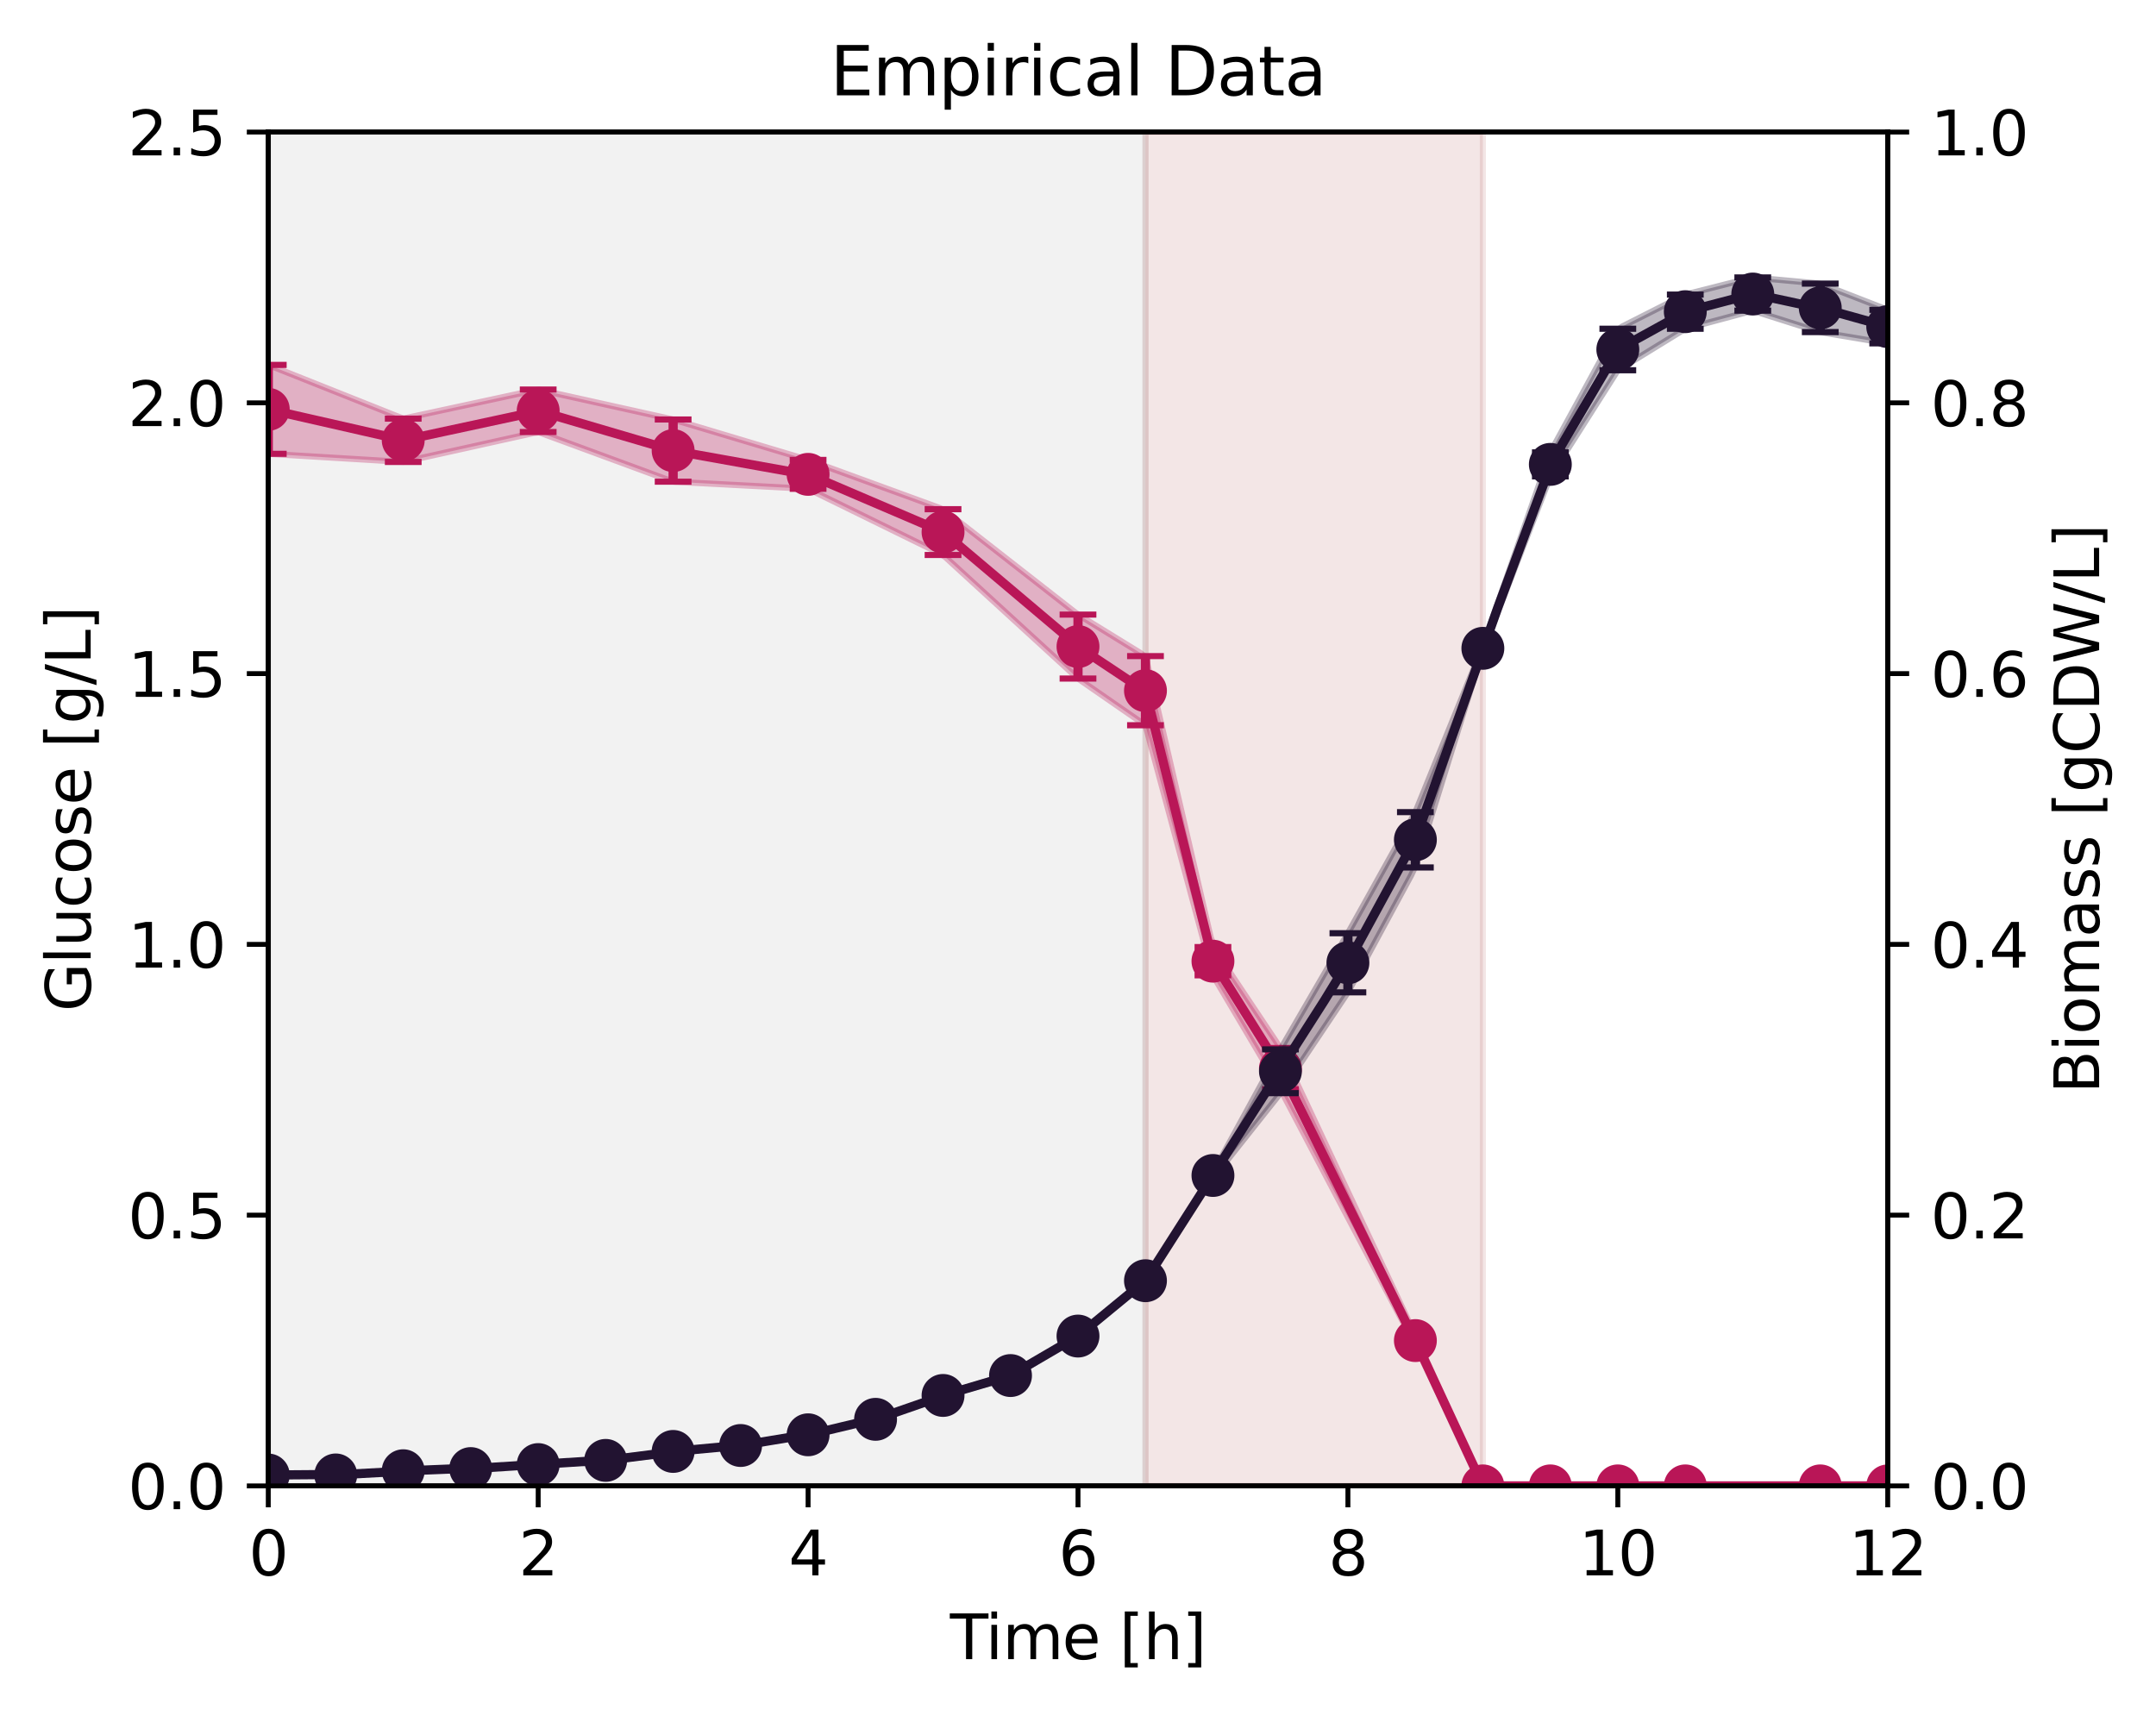 <?xml version="1.0" encoding="utf-8" standalone="no"?>
<!DOCTYPE svg PUBLIC "-//W3C//DTD SVG 1.1//EN"
  "http://www.w3.org/Graphics/SVG/1.1/DTD/svg11.dtd">
<svg xmlns:xlink="http://www.w3.org/1999/xlink" width="351.853pt" height="280.075pt" viewBox="0 0 351.853 280.075" xmlns="http://www.w3.org/2000/svg" version="1.1">
 <defs>
  <style type="text/css">*{stroke-linejoin: round; stroke-linecap: butt}</style>
 </defs>
 <g id="figure_1">
  <g id="patch_1">
   <path d="M 0 280.075 
L 351.853 280.075 
L 351.853 0 
L 0 0 
z
" style="fill: #ffffff"/>
  </g>
  <g id="axes_1">
   <g id="patch_2">
    <path d="M 43.781 242.518 
L 308.071 242.518 
L 308.071 21.558 
L 43.781 21.558 
z
" style="fill: #ffffff"/>
   </g>
   <g id="patch_3">
    <path d="M 43.781 242.518 
L 186.938 242.518 
L 186.938 21.558 
L 43.781 21.558 
z
" clip-path="url(#p5cd67ba2de)" style="fill: #808080; opacity: 0.1; stroke: #808080; stroke-linejoin: miter"/>
   </g>
   <g id="patch_4">
    <path d="M 186.938 242.518 
L 241.999 242.518 
L 241.999 21.558 
L 186.938 21.558 
z
" clip-path="url(#p5cd67ba2de)" style="fill: #8b0000; opacity: 0.1; stroke: #8b0000; stroke-linejoin: miter"/>
   </g>
   <g id="FillBetweenPolyCollection_1">
    <defs>
     <path id="mb10cffc8f8" d="M 43.781 -220.515 
L 43.781 -206.007 
L 44.665 -205.954 
L 45.549 -205.9 
L 46.433 -205.847 
L 47.317 -205.794 
L 48.201 -205.741 
L 49.085 -205.687 
L 49.969 -205.634 
L 50.853 -205.581 
L 51.736 -205.528 
L 52.62 -205.474 
L 53.504 -205.421 
L 54.388 -205.368 
L 55.272 -205.315 
L 56.156 -205.261 
L 57.04 -205.208 
L 57.924 -205.155 
L 58.808 -205.101 
L 59.692 -205.048 
L 60.576 -204.995 
L 61.46 -204.942 
L 62.343 -204.888 
L 63.227 -204.835 
L 64.111 -204.782 
L 64.995 -204.729 
L 65.879 -204.696 
L 66.763 -204.892 
L 67.647 -205.088 
L 68.531 -205.284 
L 69.415 -205.481 
L 70.299 -205.677 
L 71.183 -205.873 
L 72.066 -206.069 
L 72.95 -206.265 
L 73.834 -206.461 
L 74.718 -206.657 
L 75.602 -206.853 
L 76.486 -207.049 
L 77.37 -207.245 
L 78.254 -207.441 
L 79.138 -207.638 
L 80.022 -207.834 
L 80.906 -208.03 
L 81.79 -208.226 
L 82.673 -208.422 
L 83.557 -208.618 
L 84.441 -208.814 
L 85.325 -209.01 
L 86.209 -209.206 
L 87.093 -209.402 
L 87.977 -209.512 
L 88.861 -209.186 
L 89.745 -208.861 
L 90.629 -208.535 
L 91.513 -208.21 
L 92.396 -207.884 
L 93.28 -207.559 
L 94.164 -207.233 
L 95.048 -206.908 
L 95.932 -206.582 
L 96.816 -206.256 
L 97.7 -205.931 
L 98.584 -205.605 
L 99.468 -205.28 
L 100.352 -204.954 
L 101.236 -204.629 
L 102.12 -204.303 
L 103.003 -203.978 
L 103.887 -203.652 
L 104.771 -203.327 
L 105.655 -203.001 
L 106.539 -202.676 
L 107.423 -202.35 
L 108.307 -202.025 
L 109.191 -201.699 
L 110.075 -201.444 
L 110.959 -201.397 
L 111.843 -201.35 
L 112.726 -201.304 
L 113.61 -201.257 
L 114.494 -201.211 
L 115.378 -201.164 
L 116.262 -201.118 
L 117.146 -201.071 
L 118.03 -201.025 
L 118.914 -200.978 
L 119.798 -200.931 
L 120.682 -200.885 
L 121.566 -200.838 
L 122.45 -200.792 
L 123.333 -200.745 
L 124.217 -200.699 
L 125.101 -200.652 
L 125.985 -200.606 
L 126.869 -200.559 
L 127.753 -200.513 
L 128.637 -200.466 
L 129.521 -200.419 
L 130.405 -200.373 
L 131.289 -200.326 
L 132.173 -200.151 
L 133.056 -199.717 
L 133.94 -199.284 
L 134.824 -198.85 
L 135.708 -198.417 
L 136.592 -197.983 
L 137.476 -197.55 
L 138.36 -197.116 
L 139.244 -196.683 
L 140.128 -196.249 
L 141.012 -195.816 
L 141.896 -195.382 
L 142.78 -194.949 
L 143.663 -194.515 
L 144.547 -194.082 
L 145.431 -193.648 
L 146.315 -193.215 
L 147.199 -192.781 
L 148.083 -192.348 
L 148.967 -191.914 
L 149.851 -191.481 
L 150.735 -191.047 
L 151.619 -190.614 
L 152.503 -190.18 
L 153.386 -189.747 
L 154.27 -189.156 
L 155.154 -188.347 
L 156.038 -187.537 
L 156.922 -186.728 
L 157.806 -185.918 
L 158.69 -185.109 
L 159.574 -184.299 
L 160.458 -183.49 
L 161.342 -182.68 
L 162.226 -181.871 
L 163.11 -181.061 
L 163.993 -180.252 
L 164.877 -179.442 
L 165.761 -178.633 
L 166.645 -177.823 
L 167.529 -177.014 
L 168.413 -176.204 
L 169.297 -175.395 
L 170.181 -174.585 
L 171.065 -173.776 
L 171.949 -172.966 
L 172.833 -172.157 
L 173.716 -171.347 
L 174.6 -170.538 
L 175.484 -169.729 
L 176.368 -169.018 
L 177.252 -168.406 
L 178.136 -167.795 
L 179.02 -167.183 
L 179.904 -166.572 
L 180.788 -165.96 
L 181.672 -165.348 
L 182.556 -164.737 
L 183.44 -164.125 
L 184.323 -163.514 
L 185.207 -162.902 
L 186.091 -162.29 
L 186.975 -161.568 
L 187.859 -158.292 
L 188.743 -155.015 
L 189.627 -151.739 
L 190.511 -148.463 
L 191.395 -145.187 
L 192.279 -141.911 
L 193.163 -138.634 
L 194.046 -135.358 
L 194.93 -132.082 
L 195.814 -128.806 
L 196.698 -125.53 
L 197.582 -122.253 
L 198.466 -120.017 
L 199.35 -118.524 
L 200.234 -117.031 
L 201.118 -115.538 
L 202.002 -114.045 
L 202.886 -112.553 
L 203.77 -111.06 
L 204.653 -109.567 
L 205.537 -108.074 
L 206.421 -106.581 
L 207.305 -105.088 
L 208.189 -103.595 
L 209.073 -102.078 
L 209.957 -100.399 
L 210.841 -98.721 
L 211.725 -97.042 
L 212.609 -95.363 
L 213.493 -93.684 
L 214.376 -92.005 
L 215.26 -90.326 
L 216.144 -88.647 
L 217.028 -86.968 
L 217.912 -85.289 
L 218.796 -83.61 
L 219.68 -81.931 
L 220.564 -80.252 
L 221.448 -78.573 
L 222.332 -76.894 
L 223.216 -75.215 
L 224.1 -73.536 
L 224.983 -71.857 
L 225.867 -70.178 
L 226.751 -68.499 
L 227.635 -66.82 
L 228.519 -65.141 
L 229.403 -63.462 
L 230.287 -61.783 
L 231.171 -60.071 
L 232.055 -58.233 
L 232.939 -56.395 
L 233.823 -54.557 
L 234.706 -52.719 
L 235.59 -50.882 
L 236.474 -49.044 
L 237.358 -47.206 
L 238.242 -45.368 
L 239.126 -43.53 
L 240.01 -41.692 
L 240.894 -39.854 
L 241.778 -38.016 
L 242.662 -37.556 
L 243.546 -37.556 
L 244.43 -37.556 
L 245.313 -37.556 
L 246.197 -37.556 
L 247.081 -37.556 
L 247.965 -37.556 
L 248.849 -37.556 
L 249.733 -37.556 
L 250.617 -37.556 
L 251.501 -37.556 
L 252.385 -37.556 
L 253.269 -37.556 
L 254.153 -37.556 
L 255.036 -37.556 
L 255.92 -37.556 
L 256.804 -37.556 
L 257.688 -37.556 
L 258.572 -37.556 
L 259.456 -37.556 
L 260.34 -37.556 
L 261.224 -37.556 
L 262.108 -37.556 
L 262.992 -37.556 
L 263.876 -37.556 
L 264.76 -37.556 
L 265.643 -37.556 
L 266.527 -37.556 
L 267.411 -37.556 
L 268.295 -37.556 
L 269.179 -37.556 
L 270.063 -37.556 
L 270.947 -37.556 
L 271.831 -37.556 
L 272.715 -37.556 
L 273.599 -37.556 
L 274.483 -37.556 
L 275.366 -37.556 
L 276.25 -37.556 
L 277.134 -37.556 
L 278.018 -37.556 
L 278.902 -37.556 
L 279.786 -37.556 
L 280.67 -37.556 
L 281.554 -37.556 
L 282.438 -37.556 
L 283.322 -37.556 
L 284.206 -37.556 
L 285.09 -37.556 
L 285.973 -37.556 
L 286.857 -37.556 
L 287.741 -37.556 
L 288.625 -37.556 
L 289.509 -37.556 
L 290.393 -37.556 
L 291.277 -37.556 
L 292.161 -37.556 
L 293.045 -37.556 
L 293.929 -37.556 
L 294.813 -37.556 
L 295.696 -37.556 
L 296.58 -37.556 
L 297.464 -37.556 
L 298.348 -37.556 
L 299.232 -37.556 
L 300.116 -37.556 
L 301 -37.556 
L 301.884 -37.556 
L 302.768 -37.556 
L 303.652 -37.556 
L 304.536 -37.556 
L 305.42 -37.556 
L 306.303 -37.556 
L 307.187 -37.556 
L 308.071 -37.556 
L 308.071 -37.556 
L 308.071 -37.556 
L 307.187 -37.556 
L 306.303 -37.556 
L 305.42 -37.556 
L 304.536 -37.556 
L 303.652 -37.556 
L 302.768 -37.556 
L 301.884 -37.556 
L 301 -37.556 
L 300.116 -37.556 
L 299.232 -37.556 
L 298.348 -37.556 
L 297.464 -37.556 
L 296.58 -37.556 
L 295.696 -37.556 
L 294.813 -37.556 
L 293.929 -37.556 
L 293.045 -37.556 
L 292.161 -37.556 
L 291.277 -37.556 
L 290.393 -37.556 
L 289.509 -37.556 
L 288.625 -37.556 
L 287.741 -37.556 
L 286.857 -37.556 
L 285.973 -37.556 
L 285.09 -37.556 
L 284.206 -37.556 
L 283.322 -37.556 
L 282.438 -37.556 
L 281.554 -37.556 
L 280.67 -37.556 
L 279.786 -37.556 
L 278.902 -37.556 
L 278.018 -37.556 
L 277.134 -37.556 
L 276.25 -37.556 
L 275.366 -37.556 
L 274.483 -37.556 
L 273.599 -37.556 
L 272.715 -37.556 
L 271.831 -37.556 
L 270.947 -37.556 
L 270.063 -37.556 
L 269.179 -37.556 
L 268.295 -37.556 
L 267.411 -37.556 
L 266.527 -37.556 
L 265.643 -37.556 
L 264.76 -37.556 
L 263.876 -37.556 
L 262.992 -37.556 
L 262.108 -37.556 
L 261.224 -37.556 
L 260.34 -37.556 
L 259.456 -37.556 
L 258.572 -37.556 
L 257.688 -37.556 
L 256.804 -37.556 
L 255.92 -37.556 
L 255.036 -37.556 
L 254.153 -37.556 
L 253.269 -37.556 
L 252.385 -37.556 
L 251.501 -37.556 
L 250.617 -37.556 
L 249.733 -37.556 
L 248.849 -37.556 
L 247.965 -37.556 
L 247.081 -37.556 
L 246.197 -37.556 
L 245.313 -37.556 
L 244.43 -37.556 
L 243.546 -37.556 
L 242.662 -37.556 
L 241.778 -38.049 
L 240.894 -40.018 
L 240.01 -41.987 
L 239.126 -43.956 
L 238.242 -45.926 
L 237.358 -47.895 
L 236.474 -49.864 
L 235.59 -51.833 
L 234.706 -53.803 
L 233.823 -55.772 
L 232.939 -57.741 
L 232.055 -59.711 
L 231.171 -61.68 
L 230.287 -63.581 
L 229.403 -65.465 
L 228.519 -67.348 
L 227.635 -69.232 
L 226.751 -71.115 
L 225.867 -72.999 
L 224.983 -74.882 
L 224.1 -76.766 
L 223.216 -78.649 
L 222.332 -80.533 
L 221.448 -82.416 
L 220.564 -84.299 
L 219.68 -86.183 
L 218.796 -88.066 
L 217.912 -89.95 
L 217.028 -91.833 
L 216.144 -93.717 
L 215.26 -95.6 
L 214.376 -97.484 
L 213.493 -99.367 
L 212.609 -101.251 
L 211.725 -103.134 
L 210.841 -105.018 
L 209.957 -106.901 
L 209.073 -108.785 
L 208.189 -110.178 
L 207.305 -111.501 
L 206.421 -112.824 
L 205.537 -114.148 
L 204.653 -115.471 
L 203.77 -116.794 
L 202.886 -118.117 
L 202.002 -119.44 
L 201.118 -120.763 
L 200.234 -122.087 
L 199.35 -123.41 
L 198.466 -124.733 
L 197.582 -127.093 
L 196.698 -130.904 
L 195.814 -134.716 
L 194.93 -138.527 
L 194.046 -142.338 
L 193.163 -146.15 
L 192.279 -149.961 
L 191.395 -153.773 
L 190.511 -157.584 
L 189.627 -161.395 
L 188.743 -165.207 
L 187.859 -169.018 
L 186.975 -172.83 
L 186.091 -173.51 
L 185.207 -174.054 
L 184.323 -174.597 
L 183.44 -175.141 
L 182.556 -175.685 
L 181.672 -176.229 
L 180.788 -176.773 
L 179.904 -177.317 
L 179.02 -177.861 
L 178.136 -178.405 
L 177.252 -178.949 
L 176.368 -179.493 
L 175.484 -180.11 
L 174.6 -180.8 
L 173.716 -181.491 
L 172.833 -182.181 
L 171.949 -182.871 
L 171.065 -183.562 
L 170.181 -184.252 
L 169.297 -184.943 
L 168.413 -185.633 
L 167.529 -186.323 
L 166.645 -187.014 
L 165.761 -187.704 
L 164.877 -188.395 
L 163.993 -189.085 
L 163.11 -189.775 
L 162.226 -190.466 
L 161.342 -191.156 
L 160.458 -191.847 
L 159.574 -192.537 
L 158.69 -193.227 
L 157.806 -193.918 
L 156.922 -194.608 
L 156.038 -195.299 
L 155.154 -195.989 
L 154.27 -196.679 
L 153.386 -197.155 
L 152.503 -197.478 
L 151.619 -197.801 
L 150.735 -198.124 
L 149.851 -198.447 
L 148.967 -198.769 
L 148.083 -199.092 
L 147.199 -199.415 
L 146.315 -199.738 
L 145.431 -200.061 
L 144.547 -200.383 
L 143.663 -200.706 
L 142.78 -201.029 
L 141.896 -201.352 
L 141.012 -201.675 
L 140.128 -201.997 
L 139.244 -202.32 
L 138.36 -202.643 
L 137.476 -202.966 
L 136.592 -203.289 
L 135.708 -203.611 
L 134.824 -203.934 
L 133.94 -204.257 
L 133.056 -204.58 
L 132.173 -204.903 
L 131.289 -205.187 
L 130.405 -205.452 
L 129.521 -205.716 
L 128.637 -205.981 
L 127.753 -206.246 
L 126.869 -206.511 
L 125.985 -206.775 
L 125.101 -207.04 
L 124.217 -207.305 
L 123.333 -207.57 
L 122.45 -207.835 
L 121.566 -208.099 
L 120.682 -208.364 
L 119.798 -208.629 
L 118.914 -208.894 
L 118.03 -209.158 
L 117.146 -209.423 
L 116.262 -209.688 
L 115.378 -209.953 
L 114.494 -210.218 
L 113.61 -210.482 
L 112.726 -210.747 
L 111.843 -211.012 
L 110.959 -211.277 
L 110.075 -211.542 
L 109.191 -211.755 
L 108.307 -211.951 
L 107.423 -212.148 
L 106.539 -212.344 
L 105.655 -212.54 
L 104.771 -212.736 
L 103.887 -212.933 
L 103.003 -213.129 
L 102.12 -213.325 
L 101.236 -213.522 
L 100.352 -213.718 
L 99.468 -213.914 
L 98.584 -214.111 
L 97.7 -214.307 
L 96.816 -214.503 
L 95.932 -214.7 
L 95.048 -214.896 
L 94.164 -215.092 
L 93.28 -215.288 
L 92.396 -215.485 
L 91.513 -215.681 
L 90.629 -215.877 
L 89.745 -216.074 
L 88.861 -216.27 
L 87.977 -216.466 
L 87.093 -216.34 
L 86.209 -216.149 
L 85.325 -215.959 
L 84.441 -215.768 
L 83.557 -215.577 
L 82.673 -215.387 
L 81.79 -215.196 
L 80.906 -215.005 
L 80.022 -214.815 
L 79.138 -214.624 
L 78.254 -214.433 
L 77.37 -214.243 
L 76.486 -214.052 
L 75.602 -213.861 
L 74.718 -213.671 
L 73.834 -213.48 
L 72.95 -213.289 
L 72.066 -213.099 
L 71.183 -212.908 
L 70.299 -212.717 
L 69.415 -212.527 
L 68.531 -212.336 
L 67.647 -212.145 
L 66.763 -211.955 
L 65.879 -211.764 
L 64.995 -212.071 
L 64.111 -212.422 
L 63.227 -212.774 
L 62.343 -213.126 
L 61.46 -213.478 
L 60.576 -213.83 
L 59.692 -214.182 
L 58.808 -214.534 
L 57.924 -214.886 
L 57.04 -215.237 
L 56.156 -215.589 
L 55.272 -215.941 
L 54.388 -216.293 
L 53.504 -216.645 
L 52.62 -216.997 
L 51.736 -217.349 
L 50.853 -217.7 
L 49.969 -218.052 
L 49.085 -218.404 
L 48.201 -218.756 
L 47.317 -219.108 
L 46.433 -219.46 
L 45.549 -219.812 
L 44.665 -220.164 
L 43.781 -220.515 
z
" style="stroke: #b91657; stroke-opacity: 0.3"/>
    </defs>
    <g clip-path="url(#p5cd67ba2de)">
     <use xlink:href="#mb10cffc8f8" x="0" y="280.075" style="fill: #b91657; fill-opacity: 0.3; stroke: #b91657; stroke-opacity: 0.3"/>
    </g>
   </g>
   <g id="matplotlib.axis_1">
    <g id="xtick_1">
     <g id="line2d_1">
      <defs>
       <path id="m330e0cb3e0" d="M 0 0 
L 0 3.5 
" style="stroke: #000000; stroke-width: 0.8"/>
      </defs>
      <g>
       <use xlink:href="#m330e0cb3e0" x="43.781" y="242.518" style="stroke: #000000; stroke-width: 0.8"/>
      </g>
     </g>
     <g id="text_1">
      <!-- 0 -->
      <g transform="translate(40.6 257.117) scale(0.1 -0.1)">
       <defs>
        <path id="DejaVuSans-30" d="M 2034 4250 
Q 1547 4250 1301 3770 
Q 1056 3291 1056 2328 
Q 1056 1369 1301 889 
Q 1547 409 2034 409 
Q 2525 409 2770 889 
Q 3016 1369 3016 2328 
Q 3016 3291 2770 3770 
Q 2525 4250 2034 4250 
z
M 2034 4750 
Q 2819 4750 3233 4129 
Q 3647 3509 3647 2328 
Q 3647 1150 3233 529 
Q 2819 -91 2034 -91 
Q 1250 -91 836 529 
Q 422 1150 422 2328 
Q 422 3509 836 4129 
Q 1250 4750 2034 4750 
z
" transform="scale(0.016)"/>
       </defs>
       <use xlink:href="#DejaVuSans-30"/>
      </g>
     </g>
    </g>
    <g id="xtick_2">
     <g id="line2d_2">
      <g>
       <use xlink:href="#m330e0cb3e0" x="87.83" y="242.518" style="stroke: #000000; stroke-width: 0.8"/>
      </g>
     </g>
     <g id="text_2">
      <!-- 2 -->
      <g transform="translate(84.648 257.117) scale(0.1 -0.1)">
       <defs>
        <path id="DejaVuSans-32" d="M 1228 531 
L 3431 531 
L 3431 0 
L 469 0 
L 469 531 
Q 828 903 1448 1529 
Q 2069 2156 2228 2338 
Q 2531 2678 2651 2914 
Q 2772 3150 2772 3378 
Q 2772 3750 2511 3984 
Q 2250 4219 1831 4219 
Q 1534 4219 1204 4116 
Q 875 4013 500 3803 
L 500 4441 
Q 881 4594 1212 4672 
Q 1544 4750 1819 4750 
Q 2544 4750 2975 4387 
Q 3406 4025 3406 3419 
Q 3406 3131 3298 2873 
Q 3191 2616 2906 2266 
Q 2828 2175 2409 1742 
Q 1991 1309 1228 531 
z
" transform="scale(0.016)"/>
       </defs>
       <use xlink:href="#DejaVuSans-32"/>
      </g>
     </g>
    </g>
    <g id="xtick_3">
     <g id="line2d_3">
      <g>
       <use xlink:href="#m330e0cb3e0" x="131.878" y="242.518" style="stroke: #000000; stroke-width: 0.8"/>
      </g>
     </g>
     <g id="text_3">
      <!-- 4 -->
      <g transform="translate(128.697 257.117) scale(0.1 -0.1)">
       <defs>
        <path id="DejaVuSans-34" d="M 2419 4116 
L 825 1625 
L 2419 1625 
L 2419 4116 
z
M 2253 4666 
L 3047 4666 
L 3047 1625 
L 3713 1625 
L 3713 1100 
L 3047 1100 
L 3047 0 
L 2419 0 
L 2419 1100 
L 313 1100 
L 313 1709 
L 2253 4666 
z
" transform="scale(0.016)"/>
       </defs>
       <use xlink:href="#DejaVuSans-34"/>
      </g>
     </g>
    </g>
    <g id="xtick_4">
     <g id="line2d_4">
      <g>
       <use xlink:href="#m330e0cb3e0" x="175.926" y="242.518" style="stroke: #000000; stroke-width: 0.8"/>
      </g>
     </g>
     <g id="text_4">
      <!-- 6 -->
      <g transform="translate(172.745 257.117) scale(0.1 -0.1)">
       <defs>
        <path id="DejaVuSans-36" d="M 2113 2584 
Q 1688 2584 1439 2293 
Q 1191 2003 1191 1497 
Q 1191 994 1439 701 
Q 1688 409 2113 409 
Q 2538 409 2786 701 
Q 3034 994 3034 1497 
Q 3034 2003 2786 2293 
Q 2538 2584 2113 2584 
z
M 3366 4563 
L 3366 3988 
Q 3128 4100 2886 4159 
Q 2644 4219 2406 4219 
Q 1781 4219 1451 3797 
Q 1122 3375 1075 2522 
Q 1259 2794 1537 2939 
Q 1816 3084 2150 3084 
Q 2853 3084 3261 2657 
Q 3669 2231 3669 1497 
Q 3669 778 3244 343 
Q 2819 -91 2113 -91 
Q 1303 -91 875 529 
Q 447 1150 447 2328 
Q 447 3434 972 4092 
Q 1497 4750 2381 4750 
Q 2619 4750 2861 4703 
Q 3103 4656 3366 4563 
z
" transform="scale(0.016)"/>
       </defs>
       <use xlink:href="#DejaVuSans-36"/>
      </g>
     </g>
    </g>
    <g id="xtick_5">
     <g id="line2d_5">
      <g>
       <use xlink:href="#m330e0cb3e0" x="219.975" y="242.518" style="stroke: #000000; stroke-width: 0.8"/>
      </g>
     </g>
     <g id="text_5">
      <!-- 8 -->
      <g transform="translate(216.793 257.117) scale(0.1 -0.1)">
       <defs>
        <path id="DejaVuSans-38" d="M 2034 2216 
Q 1584 2216 1326 1975 
Q 1069 1734 1069 1313 
Q 1069 891 1326 650 
Q 1584 409 2034 409 
Q 2484 409 2743 651 
Q 3003 894 3003 1313 
Q 3003 1734 2745 1975 
Q 2488 2216 2034 2216 
z
M 1403 2484 
Q 997 2584 770 2862 
Q 544 3141 544 3541 
Q 544 4100 942 4425 
Q 1341 4750 2034 4750 
Q 2731 4750 3128 4425 
Q 3525 4100 3525 3541 
Q 3525 3141 3298 2862 
Q 3072 2584 2669 2484 
Q 3125 2378 3379 2068 
Q 3634 1759 3634 1313 
Q 3634 634 3220 271 
Q 2806 -91 2034 -91 
Q 1263 -91 848 271 
Q 434 634 434 1313 
Q 434 1759 690 2068 
Q 947 2378 1403 2484 
z
M 1172 3481 
Q 1172 3119 1398 2916 
Q 1625 2713 2034 2713 
Q 2441 2713 2670 2916 
Q 2900 3119 2900 3481 
Q 2900 3844 2670 4047 
Q 2441 4250 2034 4250 
Q 1625 4250 1398 4047 
Q 1172 3844 1172 3481 
z
" transform="scale(0.016)"/>
       </defs>
       <use xlink:href="#DejaVuSans-38"/>
      </g>
     </g>
    </g>
    <g id="xtick_6">
     <g id="line2d_6">
      <g>
       <use xlink:href="#m330e0cb3e0" x="264.023" y="242.518" style="stroke: #000000; stroke-width: 0.8"/>
      </g>
     </g>
     <g id="text_6">
      <!-- 10 -->
      <g transform="translate(257.66 257.117) scale(0.1 -0.1)">
       <defs>
        <path id="DejaVuSans-31" d="M 794 531 
L 1825 531 
L 1825 4091 
L 703 3866 
L 703 4441 
L 1819 4666 
L 2450 4666 
L 2450 531 
L 3481 531 
L 3481 0 
L 794 0 
L 794 531 
z
" transform="scale(0.016)"/>
       </defs>
       <use xlink:href="#DejaVuSans-31"/>
       <use xlink:href="#DejaVuSans-30" transform="translate(63.623 0)"/>
      </g>
     </g>
    </g>
    <g id="xtick_7">
     <g id="line2d_7">
      <g>
       <use xlink:href="#m330e0cb3e0" x="308.071" y="242.518" style="stroke: #000000; stroke-width: 0.8"/>
      </g>
     </g>
     <g id="text_7">
      <!-- 12 -->
      <g transform="translate(301.709 257.117) scale(0.1 -0.1)">
       <use xlink:href="#DejaVuSans-31"/>
       <use xlink:href="#DejaVuSans-32" transform="translate(63.623 0)"/>
      </g>
     </g>
    </g>
    <g id="text_8">
     <!-- Time [h] -->
     <g transform="translate(155.033 270.795) scale(0.1 -0.1)">
      <defs>
       <path id="DejaVuSans-54" d="M -19 4666 
L 3928 4666 
L 3928 4134 
L 2272 4134 
L 2272 0 
L 1638 0 
L 1638 4134 
L -19 4134 
L -19 4666 
z
" transform="scale(0.016)"/>
       <path id="DejaVuSans-69" d="M 603 3500 
L 1178 3500 
L 1178 0 
L 603 0 
L 603 3500 
z
M 603 4863 
L 1178 4863 
L 1178 4134 
L 603 4134 
L 603 4863 
z
" transform="scale(0.016)"/>
       <path id="DejaVuSans-6d" d="M 3328 2828 
Q 3544 3216 3844 3400 
Q 4144 3584 4550 3584 
Q 5097 3584 5394 3201 
Q 5691 2819 5691 2113 
L 5691 0 
L 5113 0 
L 5113 2094 
Q 5113 2597 4934 2840 
Q 4756 3084 4391 3084 
Q 3944 3084 3684 2787 
Q 3425 2491 3425 1978 
L 3425 0 
L 2847 0 
L 2847 2094 
Q 2847 2600 2669 2842 
Q 2491 3084 2119 3084 
Q 1678 3084 1418 2786 
Q 1159 2488 1159 1978 
L 1159 0 
L 581 0 
L 581 3500 
L 1159 3500 
L 1159 2956 
Q 1356 3278 1631 3431 
Q 1906 3584 2284 3584 
Q 2666 3584 2933 3390 
Q 3200 3197 3328 2828 
z
" transform="scale(0.016)"/>
       <path id="DejaVuSans-65" d="M 3597 1894 
L 3597 1613 
L 953 1613 
Q 991 1019 1311 708 
Q 1631 397 2203 397 
Q 2534 397 2845 478 
Q 3156 559 3463 722 
L 3463 178 
Q 3153 47 2828 -22 
Q 2503 -91 2169 -91 
Q 1331 -91 842 396 
Q 353 884 353 1716 
Q 353 2575 817 3079 
Q 1281 3584 2069 3584 
Q 2775 3584 3186 3129 
Q 3597 2675 3597 1894 
z
M 3022 2063 
Q 3016 2534 2758 2815 
Q 2500 3097 2075 3097 
Q 1594 3097 1305 2825 
Q 1016 2553 972 2059 
L 3022 2063 
z
" transform="scale(0.016)"/>
       <path id="DejaVuSans-20" transform="scale(0.016)"/>
       <path id="DejaVuSans-5b" d="M 550 4863 
L 1875 4863 
L 1875 4416 
L 1125 4416 
L 1125 -397 
L 1875 -397 
L 1875 -844 
L 550 -844 
L 550 4863 
z
" transform="scale(0.016)"/>
       <path id="DejaVuSans-68" d="M 3513 2113 
L 3513 0 
L 2938 0 
L 2938 2094 
Q 2938 2591 2744 2837 
Q 2550 3084 2163 3084 
Q 1697 3084 1428 2787 
Q 1159 2491 1159 1978 
L 1159 0 
L 581 0 
L 581 4863 
L 1159 4863 
L 1159 2956 
Q 1366 3272 1645 3428 
Q 1925 3584 2291 3584 
Q 2894 3584 3203 3211 
Q 3513 2838 3513 2113 
z
" transform="scale(0.016)"/>
       <path id="DejaVuSans-5d" d="M 1947 4863 
L 1947 -844 
L 622 -844 
L 622 -397 
L 1369 -397 
L 1369 4416 
L 622 4416 
L 622 4863 
L 1947 4863 
z
" transform="scale(0.016)"/>
      </defs>
      <use xlink:href="#DejaVuSans-54"/>
      <use xlink:href="#DejaVuSans-69" transform="translate(57.959 0)"/>
      <use xlink:href="#DejaVuSans-6d" transform="translate(85.742 0)"/>
      <use xlink:href="#DejaVuSans-65" transform="translate(183.154 0)"/>
      <use xlink:href="#DejaVuSans-20" transform="translate(244.678 0)"/>
      <use xlink:href="#DejaVuSans-5b" transform="translate(276.465 0)"/>
      <use xlink:href="#DejaVuSans-68" transform="translate(315.479 0)"/>
      <use xlink:href="#DejaVuSans-5d" transform="translate(378.857 0)"/>
     </g>
    </g>
   </g>
   <g id="matplotlib.axis_2">
    <g id="ytick_1">
     <g id="line2d_8">
      <defs>
       <path id="mcfa210344d" d="M 0 0 
L -3.5 0 
" style="stroke: #000000; stroke-width: 0.8"/>
      </defs>
      <g>
       <use xlink:href="#mcfa210344d" x="43.781" y="242.518" style="stroke: #000000; stroke-width: 0.8"/>
      </g>
     </g>
     <g id="text_9">
      <!-- 0.0 -->
      <g transform="translate(20.878 246.317) scale(0.1 -0.1)">
       <defs>
        <path id="DejaVuSans-2e" d="M 684 794 
L 1344 794 
L 1344 0 
L 684 0 
L 684 794 
z
" transform="scale(0.016)"/>
       </defs>
       <use xlink:href="#DejaVuSans-30"/>
       <use xlink:href="#DejaVuSans-2e" transform="translate(63.623 0)"/>
       <use xlink:href="#DejaVuSans-30" transform="translate(95.41 0)"/>
      </g>
     </g>
    </g>
    <g id="ytick_2">
     <g id="line2d_9">
      <g>
       <use xlink:href="#mcfa210344d" x="43.781" y="198.326" style="stroke: #000000; stroke-width: 0.8"/>
      </g>
     </g>
     <g id="text_10">
      <!-- 0.5 -->
      <g transform="translate(20.878 202.125) scale(0.1 -0.1)">
       <defs>
        <path id="DejaVuSans-35" d="M 691 4666 
L 3169 4666 
L 3169 4134 
L 1269 4134 
L 1269 2991 
Q 1406 3038 1543 3061 
Q 1681 3084 1819 3084 
Q 2600 3084 3056 2656 
Q 3513 2228 3513 1497 
Q 3513 744 3044 326 
Q 2575 -91 1722 -91 
Q 1428 -91 1123 -41 
Q 819 9 494 109 
L 494 744 
Q 775 591 1075 516 
Q 1375 441 1709 441 
Q 2250 441 2565 725 
Q 2881 1009 2881 1497 
Q 2881 1984 2565 2268 
Q 2250 2553 1709 2553 
Q 1456 2553 1204 2497 
Q 953 2441 691 2322 
L 691 4666 
z
" transform="scale(0.016)"/>
       </defs>
       <use xlink:href="#DejaVuSans-30"/>
       <use xlink:href="#DejaVuSans-2e" transform="translate(63.623 0)"/>
       <use xlink:href="#DejaVuSans-35" transform="translate(95.41 0)"/>
      </g>
     </g>
    </g>
    <g id="ytick_3">
     <g id="line2d_10">
      <g>
       <use xlink:href="#mcfa210344d" x="43.781" y="154.134" style="stroke: #000000; stroke-width: 0.8"/>
      </g>
     </g>
     <g id="text_11">
      <!-- 1.0 -->
      <g transform="translate(20.878 157.934) scale(0.1 -0.1)">
       <use xlink:href="#DejaVuSans-31"/>
       <use xlink:href="#DejaVuSans-2e" transform="translate(63.623 0)"/>
       <use xlink:href="#DejaVuSans-30" transform="translate(95.41 0)"/>
      </g>
     </g>
    </g>
    <g id="ytick_4">
     <g id="line2d_11">
      <g>
       <use xlink:href="#mcfa210344d" x="43.781" y="109.942" style="stroke: #000000; stroke-width: 0.8"/>
      </g>
     </g>
     <g id="text_12">
      <!-- 1.5 -->
      <g transform="translate(20.878 113.742) scale(0.1 -0.1)">
       <use xlink:href="#DejaVuSans-31"/>
       <use xlink:href="#DejaVuSans-2e" transform="translate(63.623 0)"/>
       <use xlink:href="#DejaVuSans-35" transform="translate(95.41 0)"/>
      </g>
     </g>
    </g>
    <g id="ytick_5">
     <g id="line2d_12">
      <g>
       <use xlink:href="#mcfa210344d" x="43.781" y="65.75" style="stroke: #000000; stroke-width: 0.8"/>
      </g>
     </g>
     <g id="text_13">
      <!-- 2.0 -->
      <g transform="translate(20.878 69.549) scale(0.1 -0.1)">
       <use xlink:href="#DejaVuSans-32"/>
       <use xlink:href="#DejaVuSans-2e" transform="translate(63.623 0)"/>
       <use xlink:href="#DejaVuSans-30" transform="translate(95.41 0)"/>
      </g>
     </g>
    </g>
    <g id="ytick_6">
     <g id="line2d_13">
      <g>
       <use xlink:href="#mcfa210344d" x="43.781" y="21.558" style="stroke: #000000; stroke-width: 0.8"/>
      </g>
     </g>
     <g id="text_14">
      <!-- 2.5 -->
      <g transform="translate(20.878 25.358) scale(0.1 -0.1)">
       <use xlink:href="#DejaVuSans-32"/>
       <use xlink:href="#DejaVuSans-2e" transform="translate(63.623 0)"/>
       <use xlink:href="#DejaVuSans-35" transform="translate(95.41 0)"/>
      </g>
     </g>
    </g>
    <g id="text_15">
     <!-- Glucose [g/L] -->
     <g transform="translate(14.798 165.095) rotate(-90) scale(0.1 -0.1)">
      <defs>
       <path id="DejaVuSans-47" d="M 3809 666 
L 3809 1919 
L 2778 1919 
L 2778 2438 
L 4434 2438 
L 4434 434 
Q 4069 175 3628 42 
Q 3188 -91 2688 -91 
Q 1594 -91 976 548 
Q 359 1188 359 2328 
Q 359 3472 976 4111 
Q 1594 4750 2688 4750 
Q 3144 4750 3555 4637 
Q 3966 4525 4313 4306 
L 4313 3634 
Q 3963 3931 3569 4081 
Q 3175 4231 2741 4231 
Q 1884 4231 1454 3753 
Q 1025 3275 1025 2328 
Q 1025 1384 1454 906 
Q 1884 428 2741 428 
Q 3075 428 3337 486 
Q 3600 544 3809 666 
z
" transform="scale(0.016)"/>
       <path id="DejaVuSans-6c" d="M 603 4863 
L 1178 4863 
L 1178 0 
L 603 0 
L 603 4863 
z
" transform="scale(0.016)"/>
       <path id="DejaVuSans-75" d="M 544 1381 
L 544 3500 
L 1119 3500 
L 1119 1403 
Q 1119 906 1312 657 
Q 1506 409 1894 409 
Q 2359 409 2629 706 
Q 2900 1003 2900 1516 
L 2900 3500 
L 3475 3500 
L 3475 0 
L 2900 0 
L 2900 538 
Q 2691 219 2414 64 
Q 2138 -91 1772 -91 
Q 1169 -91 856 284 
Q 544 659 544 1381 
z
M 1991 3584 
L 1991 3584 
z
" transform="scale(0.016)"/>
       <path id="DejaVuSans-63" d="M 3122 3366 
L 3122 2828 
Q 2878 2963 2633 3030 
Q 2388 3097 2138 3097 
Q 1578 3097 1268 2742 
Q 959 2388 959 1747 
Q 959 1106 1268 751 
Q 1578 397 2138 397 
Q 2388 397 2633 464 
Q 2878 531 3122 666 
L 3122 134 
Q 2881 22 2623 -34 
Q 2366 -91 2075 -91 
Q 1284 -91 818 406 
Q 353 903 353 1747 
Q 353 2603 823 3093 
Q 1294 3584 2113 3584 
Q 2378 3584 2631 3529 
Q 2884 3475 3122 3366 
z
" transform="scale(0.016)"/>
       <path id="DejaVuSans-6f" d="M 1959 3097 
Q 1497 3097 1228 2736 
Q 959 2375 959 1747 
Q 959 1119 1226 758 
Q 1494 397 1959 397 
Q 2419 397 2687 759 
Q 2956 1122 2956 1747 
Q 2956 2369 2687 2733 
Q 2419 3097 1959 3097 
z
M 1959 3584 
Q 2709 3584 3137 3096 
Q 3566 2609 3566 1747 
Q 3566 888 3137 398 
Q 2709 -91 1959 -91 
Q 1206 -91 779 398 
Q 353 888 353 1747 
Q 353 2609 779 3096 
Q 1206 3584 1959 3584 
z
" transform="scale(0.016)"/>
       <path id="DejaVuSans-73" d="M 2834 3397 
L 2834 2853 
Q 2591 2978 2328 3040 
Q 2066 3103 1784 3103 
Q 1356 3103 1142 2972 
Q 928 2841 928 2578 
Q 928 2378 1081 2264 
Q 1234 2150 1697 2047 
L 1894 2003 
Q 2506 1872 2764 1633 
Q 3022 1394 3022 966 
Q 3022 478 2636 193 
Q 2250 -91 1575 -91 
Q 1294 -91 989 -36 
Q 684 19 347 128 
L 347 722 
Q 666 556 975 473 
Q 1284 391 1588 391 
Q 1994 391 2212 530 
Q 2431 669 2431 922 
Q 2431 1156 2273 1281 
Q 2116 1406 1581 1522 
L 1381 1569 
Q 847 1681 609 1914 
Q 372 2147 372 2553 
Q 372 3047 722 3315 
Q 1072 3584 1716 3584 
Q 2034 3584 2315 3537 
Q 2597 3491 2834 3397 
z
" transform="scale(0.016)"/>
       <path id="DejaVuSans-67" d="M 2906 1791 
Q 2906 2416 2648 2759 
Q 2391 3103 1925 3103 
Q 1463 3103 1205 2759 
Q 947 2416 947 1791 
Q 947 1169 1205 825 
Q 1463 481 1925 481 
Q 2391 481 2648 825 
Q 2906 1169 2906 1791 
z
M 3481 434 
Q 3481 -459 3084 -895 
Q 2688 -1331 1869 -1331 
Q 1566 -1331 1297 -1286 
Q 1028 -1241 775 -1147 
L 775 -588 
Q 1028 -725 1275 -790 
Q 1522 -856 1778 -856 
Q 2344 -856 2625 -561 
Q 2906 -266 2906 331 
L 2906 616 
Q 2728 306 2450 153 
Q 2172 0 1784 0 
Q 1141 0 747 490 
Q 353 981 353 1791 
Q 353 2603 747 3093 
Q 1141 3584 1784 3584 
Q 2172 3584 2450 3431 
Q 2728 3278 2906 2969 
L 2906 3500 
L 3481 3500 
L 3481 434 
z
" transform="scale(0.016)"/>
       <path id="DejaVuSans-2f" d="M 1625 4666 
L 2156 4666 
L 531 -594 
L 0 -594 
L 1625 4666 
z
" transform="scale(0.016)"/>
       <path id="DejaVuSans-4c" d="M 628 4666 
L 1259 4666 
L 1259 531 
L 3531 531 
L 3531 0 
L 628 0 
L 628 4666 
z
" transform="scale(0.016)"/>
      </defs>
      <use xlink:href="#DejaVuSans-47"/>
      <use xlink:href="#DejaVuSans-6c" transform="translate(77.49 0)"/>
      <use xlink:href="#DejaVuSans-75" transform="translate(105.273 0)"/>
      <use xlink:href="#DejaVuSans-63" transform="translate(168.652 0)"/>
      <use xlink:href="#DejaVuSans-6f" transform="translate(223.633 0)"/>
      <use xlink:href="#DejaVuSans-73" transform="translate(284.814 0)"/>
      <use xlink:href="#DejaVuSans-65" transform="translate(336.914 0)"/>
      <use xlink:href="#DejaVuSans-20" transform="translate(398.438 0)"/>
      <use xlink:href="#DejaVuSans-5b" transform="translate(430.225 0)"/>
      <use xlink:href="#DejaVuSans-67" transform="translate(469.238 0)"/>
      <use xlink:href="#DejaVuSans-2f" transform="translate(532.715 0)"/>
      <use xlink:href="#DejaVuSans-4c" transform="translate(566.406 0)"/>
      <use xlink:href="#DejaVuSans-5d" transform="translate(622.119 0)"/>
     </g>
    </g>
   </g>
   <g id="LineCollection_1">
    <path d="M 43.781 74.068 
L 43.781 59.559 
" clip-path="url(#p5cd67ba2de)" style="fill: none; stroke: #b91657; stroke-width: 1.5"/>
    <path d="M 65.805 75.395 
L 65.805 68.327 
" clip-path="url(#p5cd67ba2de)" style="fill: none; stroke: #b91657; stroke-width: 1.5"/>
    <path d="M 87.83 70.509 
L 87.83 63.576 
" clip-path="url(#p5cd67ba2de)" style="fill: none; stroke: #b91657; stroke-width: 1.5"/>
    <path d="M 109.854 78.619 
L 109.854 68.467 
" clip-path="url(#p5cd67ba2de)" style="fill: none; stroke: #b91657; stroke-width: 1.5"/>
    <path d="M 131.878 79.779 
L 131.878 75.064 
" clip-path="url(#p5cd67ba2de)" style="fill: none; stroke: #b91657; stroke-width: 1.5"/>
    <path d="M 153.902 90.581 
L 153.902 83.107 
" clip-path="url(#p5cd67ba2de)" style="fill: none; stroke: #b91657; stroke-width: 1.5"/>
    <path d="M 175.926 110.751 
L 175.926 100.31 
" clip-path="url(#p5cd67ba2de)" style="fill: none; stroke: #b91657; stroke-width: 1.5"/>
    <path d="M 186.938 118.37 
L 186.938 107.086 
" clip-path="url(#p5cd67ba2de)" style="fill: none; stroke: #b91657; stroke-width: 1.5"/>
    <path d="M 197.95 159.186 
L 197.95 154.57 
" clip-path="url(#p5cd67ba2de)" style="fill: none; stroke: #b91657; stroke-width: 1.5"/>
    <path d="M 208.963 177.786 
L 208.963 171.054 
" clip-path="url(#p5cd67ba2de)" style="fill: none; stroke: #b91657; stroke-width: 1.5"/>
    <path d="M 230.987 219.62 
L 230.987 217.984 
" clip-path="url(#p5cd67ba2de)" style="fill: none; stroke: #b91657; stroke-width: 1.5"/>
    <path d="M 241.999 242.518 
L 241.999 242.518 
" clip-path="url(#p5cd67ba2de)" style="fill: none; stroke: #b91657; stroke-width: 1.5"/>
    <path d="M 253.011 242.518 
L 253.011 242.518 
" clip-path="url(#p5cd67ba2de)" style="fill: none; stroke: #b91657; stroke-width: 1.5"/>
    <path d="M 264.023 242.518 
L 264.023 242.518 
" clip-path="url(#p5cd67ba2de)" style="fill: none; stroke: #b91657; stroke-width: 1.5"/>
    <path d="M 275.035 242.518 
L 275.035 242.518 
" clip-path="url(#p5cd67ba2de)" style="fill: none; stroke: #b91657; stroke-width: 1.5"/>
    <path d="M 297.059 242.518 
L 297.059 242.518 
" clip-path="url(#p5cd67ba2de)" style="fill: none; stroke: #b91657; stroke-width: 1.5"/>
    <path d="M 308.071 242.518 
L 308.071 242.518 
" clip-path="url(#p5cd67ba2de)" style="fill: none; stroke: #b91657; stroke-width: 1.5"/>
    <path clip-path="url(#p5cd67ba2de)" style="fill: none; stroke: #b91657; stroke-width: 1.5"/>
    <path clip-path="url(#p5cd67ba2de)" style="fill: none; stroke: #b91657; stroke-width: 1.5"/>
    <path clip-path="url(#p5cd67ba2de)" style="fill: none; stroke: #b91657; stroke-width: 1.5"/>
    <path clip-path="url(#p5cd67ba2de)" style="fill: none; stroke: #b91657; stroke-width: 1.5"/>
    <path clip-path="url(#p5cd67ba2de)" style="fill: none; stroke: #b91657; stroke-width: 1.5"/>
    <path clip-path="url(#p5cd67ba2de)" style="fill: none; stroke: #b91657; stroke-width: 1.5"/>
    <path clip-path="url(#p5cd67ba2de)" style="fill: none; stroke: #b91657; stroke-width: 1.5"/>
    <path clip-path="url(#p5cd67ba2de)" style="fill: none; stroke: #b91657; stroke-width: 1.5"/>
   </g>
   <g id="line2d_14">
    <defs>
     <path id="m9ce6e46a9c" d="M 3 0 
L -3 -0 
" style="stroke: #b91657"/>
    </defs>
    <g clip-path="url(#p5cd67ba2de)">
     <use xlink:href="#m9ce6e46a9c" x="43.781" y="74.068" style="fill: #b91657; stroke: #b91657"/>
     <use xlink:href="#m9ce6e46a9c" x="65.805" y="75.395" style="fill: #b91657; stroke: #b91657"/>
     <use xlink:href="#m9ce6e46a9c" x="87.83" y="70.509" style="fill: #b91657; stroke: #b91657"/>
     <use xlink:href="#m9ce6e46a9c" x="109.854" y="78.619" style="fill: #b91657; stroke: #b91657"/>
     <use xlink:href="#m9ce6e46a9c" x="131.878" y="79.779" style="fill: #b91657; stroke: #b91657"/>
     <use xlink:href="#m9ce6e46a9c" x="153.902" y="90.581" style="fill: #b91657; stroke: #b91657"/>
     <use xlink:href="#m9ce6e46a9c" x="175.926" y="110.751" style="fill: #b91657; stroke: #b91657"/>
     <use xlink:href="#m9ce6e46a9c" x="186.938" y="118.37" style="fill: #b91657; stroke: #b91657"/>
     <use xlink:href="#m9ce6e46a9c" x="197.95" y="159.186" style="fill: #b91657; stroke: #b91657"/>
     <use xlink:href="#m9ce6e46a9c" x="208.963" y="177.786" style="fill: #b91657; stroke: #b91657"/>
     <use xlink:href="#m9ce6e46a9c" x="230.987" y="219.62" style="fill: #b91657; stroke: #b91657"/>
     <use xlink:href="#m9ce6e46a9c" x="241.999" y="242.518" style="fill: #b91657; stroke: #b91657"/>
     <use xlink:href="#m9ce6e46a9c" x="253.011" y="242.518" style="fill: #b91657; stroke: #b91657"/>
     <use xlink:href="#m9ce6e46a9c" x="264.023" y="242.518" style="fill: #b91657; stroke: #b91657"/>
     <use xlink:href="#m9ce6e46a9c" x="275.035" y="242.518" style="fill: #b91657; stroke: #b91657"/>
     <use xlink:href="#m9ce6e46a9c" x="297.059" y="242.518" style="fill: #b91657; stroke: #b91657"/>
     <use xlink:href="#m9ce6e46a9c" x="308.071" y="242.518" style="fill: #b91657; stroke: #b91657"/>
    </g>
   </g>
   <g id="line2d_15">
    <g clip-path="url(#p5cd67ba2de)">
     <use xlink:href="#m9ce6e46a9c" x="43.781" y="59.559" style="fill: #b91657; stroke: #b91657"/>
     <use xlink:href="#m9ce6e46a9c" x="65.805" y="68.327" style="fill: #b91657; stroke: #b91657"/>
     <use xlink:href="#m9ce6e46a9c" x="87.83" y="63.576" style="fill: #b91657; stroke: #b91657"/>
     <use xlink:href="#m9ce6e46a9c" x="109.854" y="68.467" style="fill: #b91657; stroke: #b91657"/>
     <use xlink:href="#m9ce6e46a9c" x="131.878" y="75.064" style="fill: #b91657; stroke: #b91657"/>
     <use xlink:href="#m9ce6e46a9c" x="153.902" y="83.107" style="fill: #b91657; stroke: #b91657"/>
     <use xlink:href="#m9ce6e46a9c" x="175.926" y="100.31" style="fill: #b91657; stroke: #b91657"/>
     <use xlink:href="#m9ce6e46a9c" x="186.938" y="107.086" style="fill: #b91657; stroke: #b91657"/>
     <use xlink:href="#m9ce6e46a9c" x="197.95" y="154.57" style="fill: #b91657; stroke: #b91657"/>
     <use xlink:href="#m9ce6e46a9c" x="208.963" y="171.054" style="fill: #b91657; stroke: #b91657"/>
     <use xlink:href="#m9ce6e46a9c" x="230.987" y="217.984" style="fill: #b91657; stroke: #b91657"/>
     <use xlink:href="#m9ce6e46a9c" x="241.999" y="242.518" style="fill: #b91657; stroke: #b91657"/>
     <use xlink:href="#m9ce6e46a9c" x="253.011" y="242.518" style="fill: #b91657; stroke: #b91657"/>
     <use xlink:href="#m9ce6e46a9c" x="264.023" y="242.518" style="fill: #b91657; stroke: #b91657"/>
     <use xlink:href="#m9ce6e46a9c" x="275.035" y="242.518" style="fill: #b91657; stroke: #b91657"/>
     <use xlink:href="#m9ce6e46a9c" x="297.059" y="242.518" style="fill: #b91657; stroke: #b91657"/>
     <use xlink:href="#m9ce6e46a9c" x="308.071" y="242.518" style="fill: #b91657; stroke: #b91657"/>
    </g>
   </g>
   <g id="line2d_16">
    <path d="M 43.781 66.813 
L 65.879 71.845 
L 87.977 67.086 
L 110.075 73.582 
L 132.173 77.548 
L 153.386 86.624 
L 154.27 87.157 
L 176.368 105.819 
L 186.975 112.876 
L 197.582 155.401 
L 198.466 157.699 
L 209.073 174.643 
L 232.055 221.103 
L 241.778 242.042 
L 242.662 242.518 
L 308.071 242.518 
L 308.071 242.518 
" clip-path="url(#p5cd67ba2de)" style="fill: none; stroke: #b91657; stroke-width: 1.5; stroke-linecap: square"/>
   </g>
   <g id="line2d_17">
    <defs>
     <path id="maa8317d1f6" d="M 0 3 
C 0.796 3 1.559 2.684 2.121 2.121 
C 2.684 1.559 3 0.796 3 0 
C 3 -0.796 2.684 -1.559 2.121 -2.121 
C 1.559 -2.684 0.796 -3 0 -3 
C -0.796 -3 -1.559 -2.684 -2.121 -2.121 
C -2.684 -1.559 -3 -0.796 -3 0 
C -3 0.796 -2.684 1.559 -2.121 2.121 
C -1.559 2.684 -0.796 3 0 3 
z
" style="stroke: #b91657"/>
    </defs>
    <g clip-path="url(#p5cd67ba2de)">
     <use xlink:href="#maa8317d1f6" x="43.781" y="66.813" style="fill: #b91657; stroke: #b91657"/>
     <use xlink:href="#maa8317d1f6" x="65.805" y="71.861" style="fill: #b91657; stroke: #b91657"/>
     <use xlink:href="#maa8317d1f6" x="87.83" y="67.042" style="fill: #b91657; stroke: #b91657"/>
     <use xlink:href="#maa8317d1f6" x="109.854" y="73.543" style="fill: #b91657; stroke: #b91657"/>
     <use xlink:href="#maa8317d1f6" x="131.878" y="77.422" style="fill: #b91657; stroke: #b91657"/>
     <use xlink:href="#maa8317d1f6" x="153.902" y="86.844" style="fill: #b91657; stroke: #b91657"/>
     <use xlink:href="#maa8317d1f6" x="175.926" y="105.53" style="fill: #b91657; stroke: #b91657"/>
     <use xlink:href="#maa8317d1f6" x="186.938" y="112.728" style="fill: #b91657; stroke: #b91657"/>
     <use xlink:href="#maa8317d1f6" x="197.95" y="156.878" style="fill: #b91657; stroke: #b91657"/>
     <use xlink:href="#maa8317d1f6" x="208.963" y="174.42" style="fill: #b91657; stroke: #b91657"/>
     <use xlink:href="#maa8317d1f6" x="230.987" y="218.802" style="fill: #b91657; stroke: #b91657"/>
     <use xlink:href="#maa8317d1f6" x="241.999" y="242.518" style="fill: #b91657; stroke: #b91657"/>
     <use xlink:href="#maa8317d1f6" x="253.011" y="242.518" style="fill: #b91657; stroke: #b91657"/>
     <use xlink:href="#maa8317d1f6" x="264.023" y="242.518" style="fill: #b91657; stroke: #b91657"/>
     <use xlink:href="#maa8317d1f6" x="275.035" y="242.518" style="fill: #b91657; stroke: #b91657"/>
     <use xlink:href="#maa8317d1f6" x="297.059" y="242.518" style="fill: #b91657; stroke: #b91657"/>
     <use xlink:href="#maa8317d1f6" x="308.071" y="242.518" style="fill: #b91657; stroke: #b91657"/>
    </g>
   </g>
   <g id="patch_5">
    <path d="M 43.781 242.518 
L 43.781 21.558 
" style="fill: none; stroke: #000000; stroke-width: 0.8; stroke-linejoin: miter; stroke-linecap: square"/>
   </g>
   <g id="patch_6">
    <path d="M 308.071 242.518 
L 308.071 21.558 
" style="fill: none; stroke: #000000; stroke-width: 0.8; stroke-linejoin: miter; stroke-linecap: square"/>
   </g>
   <g id="patch_7">
    <path d="M 43.781 242.518 
L 308.071 242.518 
" style="fill: none; stroke: #000000; stroke-width: 0.8; stroke-linejoin: miter; stroke-linecap: square"/>
   </g>
   <g id="patch_8">
    <path d="M 43.781 21.558 
L 308.071 21.558 
" style="fill: none; stroke: #000000; stroke-width: 0.8; stroke-linejoin: miter; stroke-linecap: square"/>
   </g>
   <g id="text_16">
    <!-- Empirical Data -->
    <g transform="translate(135.482 15.558) scale(0.11 -0.11)">
     <defs>
      <path id="DejaVuSans-45" d="M 628 4666 
L 3578 4666 
L 3578 4134 
L 1259 4134 
L 1259 2753 
L 3481 2753 
L 3481 2222 
L 1259 2222 
L 1259 531 
L 3634 531 
L 3634 0 
L 628 0 
L 628 4666 
z
" transform="scale(0.016)"/>
      <path id="DejaVuSans-70" d="M 1159 525 
L 1159 -1331 
L 581 -1331 
L 581 3500 
L 1159 3500 
L 1159 2969 
Q 1341 3281 1617 3432 
Q 1894 3584 2278 3584 
Q 2916 3584 3314 3078 
Q 3713 2572 3713 1747 
Q 3713 922 3314 415 
Q 2916 -91 2278 -91 
Q 1894 -91 1617 61 
Q 1341 213 1159 525 
z
M 3116 1747 
Q 3116 2381 2855 2742 
Q 2594 3103 2138 3103 
Q 1681 3103 1420 2742 
Q 1159 2381 1159 1747 
Q 1159 1113 1420 752 
Q 1681 391 2138 391 
Q 2594 391 2855 752 
Q 3116 1113 3116 1747 
z
" transform="scale(0.016)"/>
      <path id="DejaVuSans-72" d="M 2631 2963 
Q 2534 3019 2420 3045 
Q 2306 3072 2169 3072 
Q 1681 3072 1420 2755 
Q 1159 2438 1159 1844 
L 1159 0 
L 581 0 
L 581 3500 
L 1159 3500 
L 1159 2956 
Q 1341 3275 1631 3429 
Q 1922 3584 2338 3584 
Q 2397 3584 2469 3576 
Q 2541 3569 2628 3553 
L 2631 2963 
z
" transform="scale(0.016)"/>
      <path id="DejaVuSans-61" d="M 2194 1759 
Q 1497 1759 1228 1600 
Q 959 1441 959 1056 
Q 959 750 1161 570 
Q 1363 391 1709 391 
Q 2188 391 2477 730 
Q 2766 1069 2766 1631 
L 2766 1759 
L 2194 1759 
z
M 3341 1997 
L 3341 0 
L 2766 0 
L 2766 531 
Q 2569 213 2275 61 
Q 1981 -91 1556 -91 
Q 1019 -91 701 211 
Q 384 513 384 1019 
Q 384 1609 779 1909 
Q 1175 2209 1959 2209 
L 2766 2209 
L 2766 2266 
Q 2766 2663 2505 2880 
Q 2244 3097 1772 3097 
Q 1472 3097 1187 3025 
Q 903 2953 641 2809 
L 641 3341 
Q 956 3463 1253 3523 
Q 1550 3584 1831 3584 
Q 2591 3584 2966 3190 
Q 3341 2797 3341 1997 
z
" transform="scale(0.016)"/>
      <path id="DejaVuSans-44" d="M 1259 4147 
L 1259 519 
L 2022 519 
Q 2988 519 3436 956 
Q 3884 1394 3884 2338 
Q 3884 3275 3436 3711 
Q 2988 4147 2022 4147 
L 1259 4147 
z
M 628 4666 
L 1925 4666 
Q 3281 4666 3915 4102 
Q 4550 3538 4550 2338 
Q 4550 1131 3912 565 
Q 3275 0 1925 0 
L 628 0 
L 628 4666 
z
" transform="scale(0.016)"/>
      <path id="DejaVuSans-74" d="M 1172 4494 
L 1172 3500 
L 2356 3500 
L 2356 3053 
L 1172 3053 
L 1172 1153 
Q 1172 725 1289 603 
Q 1406 481 1766 481 
L 2356 481 
L 2356 0 
L 1766 0 
Q 1100 0 847 248 
Q 594 497 594 1153 
L 594 3053 
L 172 3053 
L 172 3500 
L 594 3500 
L 594 4494 
L 1172 4494 
z
" transform="scale(0.016)"/>
     </defs>
     <use xlink:href="#DejaVuSans-45"/>
     <use xlink:href="#DejaVuSans-6d" transform="translate(63.184 0)"/>
     <use xlink:href="#DejaVuSans-70" transform="translate(160.596 0)"/>
     <use xlink:href="#DejaVuSans-69" transform="translate(224.072 0)"/>
     <use xlink:href="#DejaVuSans-72" transform="translate(251.855 0)"/>
     <use xlink:href="#DejaVuSans-69" transform="translate(292.969 0)"/>
     <use xlink:href="#DejaVuSans-63" transform="translate(320.752 0)"/>
     <use xlink:href="#DejaVuSans-61" transform="translate(375.732 0)"/>
     <use xlink:href="#DejaVuSans-6c" transform="translate(437.012 0)"/>
     <use xlink:href="#DejaVuSans-20" transform="translate(464.795 0)"/>
     <use xlink:href="#DejaVuSans-44" transform="translate(496.582 0)"/>
     <use xlink:href="#DejaVuSans-61" transform="translate(573.584 0)"/>
     <use xlink:href="#DejaVuSans-74" transform="translate(634.863 0)"/>
     <use xlink:href="#DejaVuSans-61" transform="translate(674.072 0)"/>
    </g>
   </g>
  </g>
  <g id="axes_2">
   <g id="FillBetweenPolyCollection_2">
    <defs>
     <path id="m069b0039f1" d="M 43.781 -39.354 
L 43.781 -39.313 
L 44.665 -39.315 
L 45.549 -39.316 
L 46.433 -39.318 
L 47.317 -39.319 
L 48.201 -39.321 
L 49.085 -39.322 
L 49.969 -39.324 
L 50.853 -39.325 
L 51.736 -39.327 
L 52.62 -39.328 
L 53.504 -39.33 
L 54.388 -39.331 
L 55.272 -39.359 
L 56.156 -39.41 
L 57.04 -39.46 
L 57.924 -39.511 
L 58.808 -39.561 
L 59.692 -39.612 
L 60.576 -39.662 
L 61.46 -39.713 
L 62.343 -39.763 
L 63.227 -39.814 
L 64.111 -39.864 
L 64.995 -39.915 
L 65.879 -39.964 
L 66.763 -39.993 
L 67.647 -40.023 
L 68.531 -40.052 
L 69.415 -40.082 
L 70.299 -40.111 
L 71.183 -40.141 
L 72.066 -40.171 
L 72.95 -40.2 
L 73.834 -40.23 
L 74.718 -40.259 
L 75.602 -40.289 
L 76.486 -40.318 
L 77.37 -40.363 
L 78.254 -40.416 
L 79.138 -40.469 
L 80.022 -40.522 
L 80.906 -40.575 
L 81.79 -40.628 
L 82.673 -40.681 
L 83.557 -40.734 
L 84.441 -40.788 
L 85.325 -40.841 
L 86.209 -40.894 
L 87.093 -40.947 
L 87.977 -41 
L 88.861 -41.054 
L 89.745 -41.109 
L 90.629 -41.163 
L 91.513 -41.217 
L 92.396 -41.271 
L 93.28 -41.325 
L 94.164 -41.379 
L 95.048 -41.433 
L 95.932 -41.487 
L 96.816 -41.541 
L 97.7 -41.595 
L 98.584 -41.65 
L 99.468 -41.744 
L 100.352 -41.854 
L 101.236 -41.964 
L 102.12 -42.075 
L 103.003 -42.185 
L 103.887 -42.296 
L 104.771 -42.406 
L 105.655 -42.517 
L 106.539 -42.627 
L 107.423 -42.737 
L 108.307 -42.848 
L 109.191 -42.958 
L 110.075 -43.061 
L 110.959 -43.141 
L 111.843 -43.221 
L 112.726 -43.301 
L 113.61 -43.38 
L 114.494 -43.46 
L 115.378 -43.54 
L 116.262 -43.62 
L 117.146 -43.7 
L 118.03 -43.78 
L 118.914 -43.86 
L 119.798 -43.939 
L 120.682 -44.019 
L 121.566 -44.15 
L 122.45 -44.295 
L 123.333 -44.439 
L 124.217 -44.583 
L 125.101 -44.728 
L 125.985 -44.872 
L 126.869 -45.016 
L 127.753 -45.161 
L 128.637 -45.305 
L 129.521 -45.449 
L 130.405 -45.594 
L 131.289 -45.738 
L 132.173 -45.9 
L 133.056 -46.097 
L 133.94 -46.293 
L 134.824 -46.49 
L 135.708 -46.687 
L 136.592 -46.884 
L 137.476 -47.08 
L 138.36 -47.277 
L 139.244 -47.474 
L 140.128 -47.671 
L 141.012 -47.868 
L 141.896 -48.064 
L 142.78 -48.261 
L 143.663 -48.561 
L 144.547 -48.875 
L 145.431 -49.19 
L 146.315 -49.505 
L 147.199 -49.819 
L 148.083 -50.134 
L 148.967 -50.448 
L 149.851 -50.763 
L 150.735 -51.077 
L 151.619 -51.392 
L 152.503 -51.707 
L 153.386 -52.021 
L 154.27 -52.306 
L 155.154 -52.55 
L 156.038 -52.794 
L 156.922 -53.038 
L 157.806 -53.282 
L 158.69 -53.525 
L 159.574 -53.769 
L 160.458 -54.013 
L 161.342 -54.257 
L 162.226 -54.501 
L 163.11 -54.744 
L 163.993 -54.988 
L 164.877 -55.232 
L 165.761 -55.755 
L 166.645 -56.291 
L 167.529 -56.826 
L 168.413 -57.361 
L 169.297 -57.897 
L 170.181 -58.432 
L 171.065 -58.968 
L 171.949 -59.503 
L 172.833 -60.038 
L 173.716 -60.574 
L 174.6 -61.109 
L 175.484 -61.644 
L 176.368 -62.267 
L 177.252 -62.978 
L 178.136 -63.688 
L 179.02 -64.399 
L 179.904 -65.109 
L 180.788 -65.82 
L 181.672 -66.53 
L 182.556 -67.241 
L 183.44 -67.951 
L 184.323 -68.662 
L 185.207 -69.372 
L 186.091 -70.082 
L 186.975 -70.82 
L 187.859 -72.185 
L 188.743 -73.55 
L 189.627 -74.915 
L 190.511 -76.28 
L 191.395 -77.645 
L 192.279 -79.01 
L 193.163 -80.375 
L 194.046 -81.739 
L 194.93 -83.104 
L 195.814 -84.469 
L 196.698 -85.834 
L 197.582 -87.199 
L 198.466 -88.418 
L 199.35 -89.533 
L 200.234 -90.648 
L 201.118 -91.763 
L 202.002 -92.878 
L 202.886 -93.993 
L 203.77 -95.108 
L 204.653 -96.223 
L 205.537 -97.338 
L 206.421 -98.453 
L 207.305 -99.568 
L 208.189 -100.683 
L 209.073 -101.824 
L 209.957 -103.144 
L 210.841 -104.465 
L 211.725 -105.785 
L 212.609 -107.105 
L 213.493 -108.426 
L 214.376 -109.746 
L 215.26 -111.067 
L 216.144 -112.387 
L 217.028 -113.707 
L 217.912 -115.028 
L 218.796 -116.348 
L 219.68 -117.668 
L 220.564 -119.199 
L 221.448 -120.836 
L 222.332 -122.472 
L 223.216 -124.109 
L 224.1 -125.745 
L 224.983 -127.381 
L 225.867 -129.018 
L 226.751 -130.654 
L 227.635 -132.291 
L 228.519 -133.927 
L 229.403 -135.564 
L 230.287 -137.2 
L 231.171 -139.088 
L 232.055 -141.93 
L 232.939 -144.772 
L 233.823 -147.615 
L 234.706 -150.457 
L 235.59 -153.3 
L 236.474 -156.142 
L 237.358 -158.985 
L 238.242 -161.827 
L 239.126 -164.669 
L 240.01 -167.512 
L 240.894 -170.354 
L 241.778 -173.197 
L 242.662 -175.618 
L 243.546 -177.898 
L 244.43 -180.179 
L 245.313 -182.459 
L 246.197 -184.74 
L 247.081 -187.02 
L 247.965 -189.301 
L 248.849 -191.581 
L 249.733 -193.862 
L 250.617 -196.142 
L 251.501 -198.423 
L 252.385 -200.703 
L 253.269 -202.724 
L 254.153 -204.115 
L 255.036 -205.505 
L 255.92 -206.896 
L 256.804 -208.286 
L 257.688 -209.677 
L 258.572 -211.068 
L 259.456 -212.458 
L 260.34 -213.849 
L 261.224 -215.239 
L 262.108 -216.63 
L 262.992 -218.021 
L 263.876 -219.411 
L 264.76 -220.096 
L 265.643 -220.639 
L 266.527 -221.183 
L 267.411 -221.726 
L 268.295 -222.27 
L 269.179 -222.813 
L 270.063 -223.357 
L 270.947 -223.9 
L 271.831 -224.444 
L 272.715 -224.987 
L 273.599 -225.53 
L 274.483 -226.074 
L 275.366 -226.503 
L 276.25 -226.74 
L 277.134 -226.978 
L 278.018 -227.216 
L 278.902 -227.453 
L 279.786 -227.691 
L 280.67 -227.928 
L 281.554 -228.166 
L 282.438 -228.404 
L 283.322 -228.641 
L 284.206 -228.879 
L 285.09 -229.116 
L 285.973 -229.354 
L 286.857 -229.116 
L 287.741 -228.835 
L 288.625 -228.554 
L 289.509 -228.273 
L 290.393 -227.992 
L 291.277 -227.711 
L 292.161 -227.43 
L 293.045 -227.149 
L 293.929 -226.868 
L 294.813 -226.587 
L 295.696 -226.306 
L 296.58 -226.025 
L 297.464 -225.805 
L 298.348 -225.657 
L 299.232 -225.509 
L 300.116 -225.361 
L 301 -225.213 
L 301.884 -225.066 
L 302.768 -224.918 
L 303.652 -224.77 
L 304.536 -224.622 
L 305.42 -224.474 
L 306.303 -224.326 
L 307.187 -224.178 
L 308.071 -224.03 
L 308.071 -229.504 
L 308.071 -229.504 
L 307.187 -229.848 
L 306.303 -230.191 
L 305.42 -230.535 
L 304.536 -230.879 
L 303.652 -231.223 
L 302.768 -231.567 
L 301.884 -231.91 
L 301 -232.254 
L 300.116 -232.598 
L 299.232 -232.942 
L 298.348 -233.285 
L 297.464 -233.629 
L 296.58 -233.831 
L 295.696 -233.912 
L 294.813 -233.993 
L 293.929 -234.074 
L 293.045 -234.155 
L 292.161 -234.236 
L 291.277 -234.317 
L 290.393 -234.398 
L 289.509 -234.478 
L 288.625 -234.559 
L 287.741 -234.64 
L 286.857 -234.721 
L 285.973 -234.777 
L 285.09 -234.552 
L 284.206 -234.327 
L 283.322 -234.102 
L 282.438 -233.878 
L 281.554 -233.653 
L 280.67 -233.428 
L 279.786 -233.203 
L 278.902 -232.978 
L 278.018 -232.753 
L 277.134 -232.528 
L 276.25 -232.304 
L 275.366 -232.079 
L 274.483 -231.715 
L 273.599 -231.267 
L 272.715 -230.82 
L 271.831 -230.372 
L 270.947 -229.925 
L 270.063 -229.477 
L 269.179 -229.03 
L 268.295 -228.582 
L 267.411 -228.135 
L 266.527 -227.687 
L 265.643 -227.24 
L 264.76 -226.792 
L 263.876 -226.149 
L 262.992 -224.53 
L 262.108 -222.91 
L 261.224 -221.291 
L 260.34 -219.671 
L 259.456 -218.052 
L 258.572 -216.432 
L 257.688 -214.813 
L 256.804 -213.193 
L 255.92 -211.574 
L 255.036 -209.955 
L 254.153 -208.335 
L 253.269 -206.716 
L 252.385 -204.445 
L 251.501 -201.906 
L 250.617 -199.367 
L 249.733 -196.827 
L 248.849 -194.288 
L 247.965 -191.749 
L 247.081 -189.21 
L 246.197 -186.671 
L 245.313 -184.132 
L 244.43 -181.593 
L 243.546 -179.054 
L 242.662 -176.515 
L 241.778 -174.067 
L 240.894 -171.893 
L 240.01 -169.719 
L 239.126 -167.545 
L 238.242 -165.371 
L 237.358 -163.197 
L 236.474 -161.023 
L 235.59 -158.849 
L 234.706 -156.675 
L 233.823 -154.501 
L 232.939 -152.326 
L 232.055 -150.152 
L 231.171 -147.978 
L 230.287 -146.27 
L 229.403 -144.683 
L 228.519 -143.097 
L 227.635 -141.51 
L 226.751 -139.924 
L 225.867 -138.337 
L 224.983 -136.751 
L 224.1 -135.164 
L 223.216 -133.578 
L 222.332 -131.991 
L 221.448 -130.405 
L 220.564 -128.818 
L 219.68 -127.254 
L 218.796 -125.732 
L 217.912 -124.21 
L 217.028 -122.688 
L 216.144 -121.167 
L 215.26 -119.645 
L 214.376 -118.123 
L 213.493 -116.602 
L 212.609 -115.08 
L 211.725 -113.558 
L 210.841 -112.037 
L 209.957 -110.515 
L 209.073 -108.993 
L 208.189 -107.389 
L 207.305 -105.773 
L 206.421 -104.158 
L 205.537 -102.542 
L 204.653 -100.926 
L 203.77 -99.31 
L 202.886 -97.695 
L 202.002 -96.079 
L 201.118 -94.463 
L 200.234 -92.847 
L 199.35 -91.232 
L 198.466 -89.616 
L 197.582 -88.093 
L 196.698 -86.701 
L 195.814 -85.308 
L 194.93 -83.915 
L 194.046 -82.523 
L 193.163 -81.13 
L 192.279 -79.737 
L 191.395 -78.344 
L 190.511 -76.952 
L 189.627 -75.559 
L 188.743 -74.166 
L 187.859 -72.774 
L 186.975 -71.381 
L 186.091 -70.614 
L 185.207 -69.875 
L 184.323 -69.135 
L 183.44 -68.396 
L 182.556 -67.656 
L 181.672 -66.917 
L 180.788 -66.177 
L 179.904 -65.438 
L 179.02 -64.698 
L 178.136 -63.959 
L 177.252 -63.219 
L 176.368 -62.48 
L 175.484 -61.86 
L 174.6 -61.361 
L 173.716 -60.861 
L 172.833 -60.361 
L 171.949 -59.862 
L 171.065 -59.362 
L 170.181 -58.863 
L 169.297 -58.363 
L 168.413 -57.863 
L 167.529 -57.364 
L 166.645 -56.864 
L 165.761 -56.365 
L 164.877 -55.874 
L 163.993 -55.597 
L 163.11 -55.32 
L 162.226 -55.043 
L 161.342 -54.765 
L 160.458 -54.488 
L 159.574 -54.211 
L 158.69 -53.934 
L 157.806 -53.656 
L 156.922 -53.379 
L 156.038 -53.102 
L 155.154 -52.825 
L 154.27 -52.547 
L 153.386 -52.25 
L 152.503 -51.939 
L 151.619 -51.629 
L 150.735 -51.318 
L 149.851 -51.007 
L 148.967 -50.696 
L 148.083 -50.385 
L 147.199 -50.074 
L 146.315 -49.763 
L 145.431 -49.452 
L 144.547 -49.141 
L 143.663 -48.83 
L 142.78 -48.532 
L 141.896 -48.323 
L 141.012 -48.114 
L 140.128 -47.905 
L 139.244 -47.697 
L 138.36 -47.488 
L 137.476 -47.279 
L 136.592 -47.07 
L 135.708 -46.862 
L 134.824 -46.653 
L 133.94 -46.444 
L 133.056 -46.235 
L 132.173 -46.027 
L 131.289 -45.866 
L 130.405 -45.73 
L 129.521 -45.595 
L 128.637 -45.459 
L 127.753 -45.323 
L 126.869 -45.187 
L 125.985 -45.051 
L 125.101 -44.915 
L 124.217 -44.779 
L 123.333 -44.643 
L 122.45 -44.507 
L 121.566 -44.371 
L 120.682 -44.248 
L 119.798 -44.172 
L 118.914 -44.097 
L 118.03 -44.021 
L 117.146 -43.945 
L 116.262 -43.87 
L 115.378 -43.794 
L 114.494 -43.718 
L 113.61 -43.642 
L 112.726 -43.567 
L 111.843 -43.491 
L 110.959 -43.415 
L 110.075 -43.34 
L 109.191 -43.227 
L 108.307 -43.103 
L 107.423 -42.979 
L 106.539 -42.854 
L 105.655 -42.73 
L 104.771 -42.606 
L 103.887 -42.482 
L 103.003 -42.357 
L 102.12 -42.233 
L 101.236 -42.109 
L 100.352 -41.984 
L 99.468 -41.86 
L 98.584 -41.756 
L 97.7 -41.7 
L 96.816 -41.645 
L 95.932 -41.589 
L 95.048 -41.534 
L 94.164 -41.478 
L 93.28 -41.423 
L 92.396 -41.367 
L 91.513 -41.312 
L 90.629 -41.256 
L 89.745 -41.201 
L 88.861 -41.145 
L 87.977 -41.09 
L 87.093 -41.038 
L 86.209 -40.986 
L 85.325 -40.934 
L 84.441 -40.882 
L 83.557 -40.83 
L 82.673 -40.779 
L 81.79 -40.727 
L 80.906 -40.675 
L 80.022 -40.623 
L 79.138 -40.571 
L 78.254 -40.519 
L 77.37 -40.468 
L 76.486 -40.425 
L 75.602 -40.398 
L 74.718 -40.371 
L 73.834 -40.344 
L 72.95 -40.317 
L 72.066 -40.29 
L 71.183 -40.263 
L 70.299 -40.236 
L 69.415 -40.209 
L 68.531 -40.182 
L 67.647 -40.155 
L 66.763 -40.128 
L 65.879 -40.101 
L 64.995 -40.044 
L 64.111 -39.985 
L 63.227 -39.925 
L 62.343 -39.865 
L 61.46 -39.806 
L 60.576 -39.746 
L 59.692 -39.687 
L 58.808 -39.627 
L 57.924 -39.567 
L 57.04 -39.508 
L 56.156 -39.448 
L 55.272 -39.389 
L 54.388 -39.356 
L 53.504 -39.356 
L 52.62 -39.356 
L 51.736 -39.356 
L 50.853 -39.355 
L 49.969 -39.355 
L 49.085 -39.355 
L 48.201 -39.355 
L 47.317 -39.355 
L 46.433 -39.355 
L 45.549 -39.354 
L 44.665 -39.354 
L 43.781 -39.354 
z
" style="stroke: #221331; stroke-opacity: 0.3"/>
    </defs>
    <g clip-path="url(#p5cd67ba2de)">
     <use xlink:href="#m069b0039f1" x="0" y="280.075" style="fill: #221331; fill-opacity: 0.3; stroke: #221331; stroke-opacity: 0.3"/>
    </g>
   </g>
   <g id="matplotlib.axis_3">
    <g id="ytick_7">
     <g id="line2d_18">
      <defs>
       <path id="m59d8f8e16c" d="M 0 0 
L 3.5 0 
" style="stroke: #000000; stroke-width: 0.8"/>
      </defs>
      <g>
       <use xlink:href="#m59d8f8e16c" x="308.071" y="242.518" style="stroke: #000000; stroke-width: 0.8"/>
      </g>
     </g>
     <g id="text_17">
      <!-- 0.0 -->
      <g transform="translate(315.071 246.317) scale(0.1 -0.1)">
       <use xlink:href="#DejaVuSans-30"/>
       <use xlink:href="#DejaVuSans-2e" transform="translate(63.623 0)"/>
       <use xlink:href="#DejaVuSans-30" transform="translate(95.41 0)"/>
      </g>
     </g>
    </g>
    <g id="ytick_8">
     <g id="line2d_19">
      <g>
       <use xlink:href="#m59d8f8e16c" x="308.071" y="198.326" style="stroke: #000000; stroke-width: 0.8"/>
      </g>
     </g>
     <g id="text_18">
      <!-- 0.2 -->
      <g transform="translate(315.071 202.125) scale(0.1 -0.1)">
       <use xlink:href="#DejaVuSans-30"/>
       <use xlink:href="#DejaVuSans-2e" transform="translate(63.623 0)"/>
       <use xlink:href="#DejaVuSans-32" transform="translate(95.41 0)"/>
      </g>
     </g>
    </g>
    <g id="ytick_9">
     <g id="line2d_20">
      <g>
       <use xlink:href="#m59d8f8e16c" x="308.071" y="154.134" style="stroke: #000000; stroke-width: 0.8"/>
      </g>
     </g>
     <g id="text_19">
      <!-- 0.4 -->
      <g transform="translate(315.071 157.934) scale(0.1 -0.1)">
       <use xlink:href="#DejaVuSans-30"/>
       <use xlink:href="#DejaVuSans-2e" transform="translate(63.623 0)"/>
       <use xlink:href="#DejaVuSans-34" transform="translate(95.41 0)"/>
      </g>
     </g>
    </g>
    <g id="ytick_10">
     <g id="line2d_21">
      <g>
       <use xlink:href="#m59d8f8e16c" x="308.071" y="109.942" style="stroke: #000000; stroke-width: 0.8"/>
      </g>
     </g>
     <g id="text_20">
      <!-- 0.6 -->
      <g transform="translate(315.071 113.742) scale(0.1 -0.1)">
       <use xlink:href="#DejaVuSans-30"/>
       <use xlink:href="#DejaVuSans-2e" transform="translate(63.623 0)"/>
       <use xlink:href="#DejaVuSans-36" transform="translate(95.41 0)"/>
      </g>
     </g>
    </g>
    <g id="ytick_11">
     <g id="line2d_22">
      <g>
       <use xlink:href="#m59d8f8e16c" x="308.071" y="65.75" style="stroke: #000000; stroke-width: 0.8"/>
      </g>
     </g>
     <g id="text_21">
      <!-- 0.8 -->
      <g transform="translate(315.071 69.549) scale(0.1 -0.1)">
       <use xlink:href="#DejaVuSans-30"/>
       <use xlink:href="#DejaVuSans-2e" transform="translate(63.623 0)"/>
       <use xlink:href="#DejaVuSans-38" transform="translate(95.41 0)"/>
      </g>
     </g>
    </g>
    <g id="ytick_12">
     <g id="line2d_23">
      <g>
       <use xlink:href="#m59d8f8e16c" x="308.071" y="21.558" style="stroke: #000000; stroke-width: 0.8"/>
      </g>
     </g>
     <g id="text_22">
      <!-- 1.0 -->
      <g transform="translate(315.071 25.358) scale(0.1 -0.1)">
       <use xlink:href="#DejaVuSans-31"/>
       <use xlink:href="#DejaVuSans-2e" transform="translate(63.623 0)"/>
       <use xlink:href="#DejaVuSans-30" transform="translate(95.41 0)"/>
      </g>
     </g>
    </g>
    <g id="text_23">
     <!-- Biomass [gCDW/L] -->
     <g transform="translate(342.573 178.481) rotate(-90) scale(0.1 -0.1)">
      <defs>
       <path id="DejaVuSans-42" d="M 1259 2228 
L 1259 519 
L 2272 519 
Q 2781 519 3026 730 
Q 3272 941 3272 1375 
Q 3272 1813 3026 2020 
Q 2781 2228 2272 2228 
L 1259 2228 
z
M 1259 4147 
L 1259 2741 
L 2194 2741 
Q 2656 2741 2882 2914 
Q 3109 3088 3109 3444 
Q 3109 3797 2882 3972 
Q 2656 4147 2194 4147 
L 1259 4147 
z
M 628 4666 
L 2241 4666 
Q 2963 4666 3353 4366 
Q 3744 4066 3744 3513 
Q 3744 3084 3544 2831 
Q 3344 2578 2956 2516 
Q 3422 2416 3680 2098 
Q 3938 1781 3938 1306 
Q 3938 681 3513 340 
Q 3088 0 2303 0 
L 628 0 
L 628 4666 
z
" transform="scale(0.016)"/>
       <path id="DejaVuSans-43" d="M 4122 4306 
L 4122 3641 
Q 3803 3938 3442 4084 
Q 3081 4231 2675 4231 
Q 1875 4231 1450 3742 
Q 1025 3253 1025 2328 
Q 1025 1406 1450 917 
Q 1875 428 2675 428 
Q 3081 428 3442 575 
Q 3803 722 4122 1019 
L 4122 359 
Q 3791 134 3420 21 
Q 3050 -91 2638 -91 
Q 1578 -91 968 557 
Q 359 1206 359 2328 
Q 359 3453 968 4101 
Q 1578 4750 2638 4750 
Q 3056 4750 3426 4639 
Q 3797 4528 4122 4306 
z
" transform="scale(0.016)"/>
       <path id="DejaVuSans-57" d="M 213 4666 
L 850 4666 
L 1831 722 
L 2809 4666 
L 3519 4666 
L 4500 722 
L 5478 4666 
L 6119 4666 
L 4947 0 
L 4153 0 
L 3169 4050 
L 2175 0 
L 1381 0 
L 213 4666 
z
" transform="scale(0.016)"/>
      </defs>
      <use xlink:href="#DejaVuSans-42"/>
      <use xlink:href="#DejaVuSans-69" transform="translate(68.604 0)"/>
      <use xlink:href="#DejaVuSans-6f" transform="translate(96.387 0)"/>
      <use xlink:href="#DejaVuSans-6d" transform="translate(157.568 0)"/>
      <use xlink:href="#DejaVuSans-61" transform="translate(254.98 0)"/>
      <use xlink:href="#DejaVuSans-73" transform="translate(316.26 0)"/>
      <use xlink:href="#DejaVuSans-73" transform="translate(368.359 0)"/>
      <use xlink:href="#DejaVuSans-20" transform="translate(420.459 0)"/>
      <use xlink:href="#DejaVuSans-5b" transform="translate(452.246 0)"/>
      <use xlink:href="#DejaVuSans-67" transform="translate(491.26 0)"/>
      <use xlink:href="#DejaVuSans-43" transform="translate(554.736 0)"/>
      <use xlink:href="#DejaVuSans-44" transform="translate(624.561 0)"/>
      <use xlink:href="#DejaVuSans-57" transform="translate(701.562 0)"/>
      <use xlink:href="#DejaVuSans-2f" transform="translate(800.439 0)"/>
      <use xlink:href="#DejaVuSans-4c" transform="translate(834.131 0)"/>
      <use xlink:href="#DejaVuSans-5d" transform="translate(889.844 0)"/>
     </g>
    </g>
   </g>
   <g id="LineCollection_2">
    <path d="M 43.781 240.761 
L 43.781 240.72 
" clip-path="url(#p5cd67ba2de)" style="fill: none; stroke: #221331; stroke-width: 1.5"/>
    <path d="M 54.793 240.743 
L 54.793 240.718 
" clip-path="url(#p5cd67ba2de)" style="fill: none; stroke: #221331; stroke-width: 1.5"/>
    <path d="M 65.805 240.113 
L 65.805 239.976 
" clip-path="url(#p5cd67ba2de)" style="fill: none; stroke: #221331; stroke-width: 1.5"/>
    <path d="M 76.817 239.745 
L 76.817 239.639 
" clip-path="url(#p5cd67ba2de)" style="fill: none; stroke: #221331; stroke-width: 1.5"/>
    <path d="M 87.83 239.083 
L 87.83 238.994 
" clip-path="url(#p5cd67ba2de)" style="fill: none; stroke: #221331; stroke-width: 1.5"/>
    <path d="M 98.842 238.409 
L 98.842 238.303 
" clip-path="url(#p5cd67ba2de)" style="fill: none; stroke: #221331; stroke-width: 1.5"/>
    <path d="M 109.854 237.034 
L 109.854 236.754 
" clip-path="url(#p5cd67ba2de)" style="fill: none; stroke: #221331; stroke-width: 1.5"/>
    <path d="M 120.866 236.039 
L 120.866 235.811 
" clip-path="url(#p5cd67ba2de)" style="fill: none; stroke: #221331; stroke-width: 1.5"/>
    <path d="M 131.878 234.24 
L 131.878 234.118 
" clip-path="url(#p5cd67ba2de)" style="fill: none; stroke: #221331; stroke-width: 1.5"/>
    <path d="M 142.89 231.789 
L 142.89 231.517 
" clip-path="url(#p5cd67ba2de)" style="fill: none; stroke: #221331; stroke-width: 1.5"/>
    <path d="M 153.902 227.87 
L 153.902 227.643 
" clip-path="url(#p5cd67ba2de)" style="fill: none; stroke: #221331; stroke-width: 1.5"/>
    <path d="M 164.914 224.832 
L 164.914 224.189 
" clip-path="url(#p5cd67ba2de)" style="fill: none; stroke: #221331; stroke-width: 1.5"/>
    <path d="M 175.926 218.163 
L 175.926 217.965 
" clip-path="url(#p5cd67ba2de)" style="fill: none; stroke: #221331; stroke-width: 1.5"/>
    <path d="M 186.938 209.311 
L 186.938 208.751 
" clip-path="url(#p5cd67ba2de)" style="fill: none; stroke: #221331; stroke-width: 1.5"/>
    <path d="M 197.95 192.307 
L 197.95 191.401 
" clip-path="url(#p5cd67ba2de)" style="fill: none; stroke: #221331; stroke-width: 1.5"/>
    <path d="M 208.963 178.416 
L 208.963 171.272 
" clip-path="url(#p5cd67ba2de)" style="fill: none; stroke: #221331; stroke-width: 1.5"/>
    <path d="M 219.975 161.966 
L 219.975 152.314 
" clip-path="url(#p5cd67ba2de)" style="fill: none; stroke: #221331; stroke-width: 1.5"/>
    <path d="M 230.987 141.579 
L 230.987 132.549 
" clip-path="url(#p5cd67ba2de)" style="fill: none; stroke: #221331; stroke-width: 1.5"/>
    <path d="M 241.999 106.167 
L 241.999 105.464 
" clip-path="url(#p5cd67ba2de)" style="fill: none; stroke: #221331; stroke-width: 1.5"/>
    <path d="M 253.011 77.756 
L 253.011 73.831 
" clip-path="url(#p5cd67ba2de)" style="fill: none; stroke: #221331; stroke-width: 1.5"/>
    <path d="M 264.023 60.432 
L 264.023 53.655 
" clip-path="url(#p5cd67ba2de)" style="fill: none; stroke: #221331; stroke-width: 1.5"/>
    <path d="M 275.035 53.661 
L 275.035 48.08 
" clip-path="url(#p5cd67ba2de)" style="fill: none; stroke: #221331; stroke-width: 1.5"/>
    <path d="M 286.047 50.701 
L 286.047 45.279 
" clip-path="url(#p5cd67ba2de)" style="fill: none; stroke: #221331; stroke-width: 1.5"/>
    <path d="M 297.059 54.202 
L 297.059 46.288 
" clip-path="url(#p5cd67ba2de)" style="fill: none; stroke: #221331; stroke-width: 1.5"/>
    <path d="M 308.071 56.044 
L 308.071 50.571 
" clip-path="url(#p5cd67ba2de)" style="fill: none; stroke: #221331; stroke-width: 1.5"/>
   </g>
   <g id="line2d_24">
    <defs>
     <path id="m8a38f7aeb4" d="M 3 0 
L -3 -0 
" style="stroke: #221331"/>
    </defs>
    <g clip-path="url(#p5cd67ba2de)">
     <use xlink:href="#m8a38f7aeb4" x="43.781" y="240.761" style="fill: #221331; stroke: #221331"/>
     <use xlink:href="#m8a38f7aeb4" x="54.793" y="240.743" style="fill: #221331; stroke: #221331"/>
     <use xlink:href="#m8a38f7aeb4" x="65.805" y="240.113" style="fill: #221331; stroke: #221331"/>
     <use xlink:href="#m8a38f7aeb4" x="76.817" y="239.745" style="fill: #221331; stroke: #221331"/>
     <use xlink:href="#m8a38f7aeb4" x="87.83" y="239.083" style="fill: #221331; stroke: #221331"/>
     <use xlink:href="#m8a38f7aeb4" x="98.842" y="238.409" style="fill: #221331; stroke: #221331"/>
     <use xlink:href="#m8a38f7aeb4" x="109.854" y="237.034" style="fill: #221331; stroke: #221331"/>
     <use xlink:href="#m8a38f7aeb4" x="120.866" y="236.039" style="fill: #221331; stroke: #221331"/>
     <use xlink:href="#m8a38f7aeb4" x="131.878" y="234.24" style="fill: #221331; stroke: #221331"/>
     <use xlink:href="#m8a38f7aeb4" x="142.89" y="231.789" style="fill: #221331; stroke: #221331"/>
     <use xlink:href="#m8a38f7aeb4" x="153.902" y="227.87" style="fill: #221331; stroke: #221331"/>
     <use xlink:href="#m8a38f7aeb4" x="164.914" y="224.832" style="fill: #221331; stroke: #221331"/>
     <use xlink:href="#m8a38f7aeb4" x="175.926" y="218.163" style="fill: #221331; stroke: #221331"/>
     <use xlink:href="#m8a38f7aeb4" x="186.938" y="209.311" style="fill: #221331; stroke: #221331"/>
     <use xlink:href="#m8a38f7aeb4" x="197.95" y="192.307" style="fill: #221331; stroke: #221331"/>
     <use xlink:href="#m8a38f7aeb4" x="208.963" y="178.416" style="fill: #221331; stroke: #221331"/>
     <use xlink:href="#m8a38f7aeb4" x="219.975" y="161.966" style="fill: #221331; stroke: #221331"/>
     <use xlink:href="#m8a38f7aeb4" x="230.987" y="141.579" style="fill: #221331; stroke: #221331"/>
     <use xlink:href="#m8a38f7aeb4" x="241.999" y="106.167" style="fill: #221331; stroke: #221331"/>
     <use xlink:href="#m8a38f7aeb4" x="253.011" y="77.756" style="fill: #221331; stroke: #221331"/>
     <use xlink:href="#m8a38f7aeb4" x="264.023" y="60.432" style="fill: #221331; stroke: #221331"/>
     <use xlink:href="#m8a38f7aeb4" x="275.035" y="53.661" style="fill: #221331; stroke: #221331"/>
     <use xlink:href="#m8a38f7aeb4" x="286.047" y="50.701" style="fill: #221331; stroke: #221331"/>
     <use xlink:href="#m8a38f7aeb4" x="297.059" y="54.202" style="fill: #221331; stroke: #221331"/>
     <use xlink:href="#m8a38f7aeb4" x="308.071" y="56.044" style="fill: #221331; stroke: #221331"/>
    </g>
   </g>
   <g id="line2d_25">
    <g clip-path="url(#p5cd67ba2de)">
     <use xlink:href="#m8a38f7aeb4" x="43.781" y="240.72" style="fill: #221331; stroke: #221331"/>
     <use xlink:href="#m8a38f7aeb4" x="54.793" y="240.718" style="fill: #221331; stroke: #221331"/>
     <use xlink:href="#m8a38f7aeb4" x="65.805" y="239.976" style="fill: #221331; stroke: #221331"/>
     <use xlink:href="#m8a38f7aeb4" x="76.817" y="239.639" style="fill: #221331; stroke: #221331"/>
     <use xlink:href="#m8a38f7aeb4" x="87.83" y="238.994" style="fill: #221331; stroke: #221331"/>
     <use xlink:href="#m8a38f7aeb4" x="98.842" y="238.303" style="fill: #221331; stroke: #221331"/>
     <use xlink:href="#m8a38f7aeb4" x="109.854" y="236.754" style="fill: #221331; stroke: #221331"/>
     <use xlink:href="#m8a38f7aeb4" x="120.866" y="235.811" style="fill: #221331; stroke: #221331"/>
     <use xlink:href="#m8a38f7aeb4" x="131.878" y="234.118" style="fill: #221331; stroke: #221331"/>
     <use xlink:href="#m8a38f7aeb4" x="142.89" y="231.517" style="fill: #221331; stroke: #221331"/>
     <use xlink:href="#m8a38f7aeb4" x="153.902" y="227.643" style="fill: #221331; stroke: #221331"/>
     <use xlink:href="#m8a38f7aeb4" x="164.914" y="224.189" style="fill: #221331; stroke: #221331"/>
     <use xlink:href="#m8a38f7aeb4" x="175.926" y="217.965" style="fill: #221331; stroke: #221331"/>
     <use xlink:href="#m8a38f7aeb4" x="186.938" y="208.751" style="fill: #221331; stroke: #221331"/>
     <use xlink:href="#m8a38f7aeb4" x="197.95" y="191.401" style="fill: #221331; stroke: #221331"/>
     <use xlink:href="#m8a38f7aeb4" x="208.963" y="171.272" style="fill: #221331; stroke: #221331"/>
     <use xlink:href="#m8a38f7aeb4" x="219.975" y="152.314" style="fill: #221331; stroke: #221331"/>
     <use xlink:href="#m8a38f7aeb4" x="230.987" y="132.549" style="fill: #221331; stroke: #221331"/>
     <use xlink:href="#m8a38f7aeb4" x="241.999" y="105.464" style="fill: #221331; stroke: #221331"/>
     <use xlink:href="#m8a38f7aeb4" x="253.011" y="73.831" style="fill: #221331; stroke: #221331"/>
     <use xlink:href="#m8a38f7aeb4" x="264.023" y="53.655" style="fill: #221331; stroke: #221331"/>
     <use xlink:href="#m8a38f7aeb4" x="275.035" y="48.08" style="fill: #221331; stroke: #221331"/>
     <use xlink:href="#m8a38f7aeb4" x="286.047" y="45.279" style="fill: #221331; stroke: #221331"/>
     <use xlink:href="#m8a38f7aeb4" x="297.059" y="46.288" style="fill: #221331; stroke: #221331"/>
     <use xlink:href="#m8a38f7aeb4" x="308.071" y="50.571" style="fill: #221331; stroke: #221331"/>
    </g>
   </g>
   <g id="line2d_26">
    <path d="M 43.781 240.741 
L 56.156 240.646 
L 69.415 239.929 
L 80.022 239.502 
L 99.468 238.273 
L 111.843 236.719 
L 121.566 235.814 
L 133.056 233.909 
L 143.663 231.379 
L 155.154 227.387 
L 164.877 224.521 
L 175.484 218.322 
L 177.252 216.976 
L 186.975 208.974 
L 216.144 163.298 
L 220.564 156.066 
L 231.171 136.542 
L 244.43 99.189 
L 253.269 75.355 
L 263.876 57.294 
L 264.76 56.631 
L 275.366 50.784 
L 285.973 48.009 
L 289.509 48.699 
L 298.348 50.603 
L 308.071 53.307 
L 308.071 53.307 
" clip-path="url(#p5cd67ba2de)" style="fill: none; stroke: #221331; stroke-width: 1.5; stroke-linecap: square"/>
   </g>
   <g id="line2d_27">
    <defs>
     <path id="m3c41d323f8" d="M 0 3 
C 0.796 3 1.559 2.684 2.121 2.121 
C 2.684 1.559 3 0.796 3 0 
C 3 -0.796 2.684 -1.559 2.121 -2.121 
C 1.559 -2.684 0.796 -3 0 -3 
C -0.796 -3 -1.559 -2.684 -2.121 -2.121 
C -2.684 -1.559 -3 -0.796 -3 0 
C -3 0.796 -2.684 1.559 -2.121 2.121 
C -1.559 2.684 -0.796 3 0 3 
z
" style="stroke: #221331"/>
    </defs>
    <g clip-path="url(#p5cd67ba2de)">
     <use xlink:href="#m3c41d323f8" x="43.781" y="240.741" style="fill: #221331; stroke: #221331"/>
     <use xlink:href="#m3c41d323f8" x="54.793" y="240.73" style="fill: #221331; stroke: #221331"/>
     <use xlink:href="#m3c41d323f8" x="65.805" y="240.045" style="fill: #221331; stroke: #221331"/>
     <use xlink:href="#m3c41d323f8" x="76.817" y="239.692" style="fill: #221331; stroke: #221331"/>
     <use xlink:href="#m3c41d323f8" x="87.83" y="239.039" style="fill: #221331; stroke: #221331"/>
     <use xlink:href="#m3c41d323f8" x="98.842" y="238.356" style="fill: #221331; stroke: #221331"/>
     <use xlink:href="#m3c41d323f8" x="109.854" y="236.894" style="fill: #221331; stroke: #221331"/>
     <use xlink:href="#m3c41d323f8" x="120.866" y="235.925" style="fill: #221331; stroke: #221331"/>
     <use xlink:href="#m3c41d323f8" x="131.878" y="234.179" style="fill: #221331; stroke: #221331"/>
     <use xlink:href="#m3c41d323f8" x="142.89" y="231.653" style="fill: #221331; stroke: #221331"/>
     <use xlink:href="#m3c41d323f8" x="153.902" y="227.756" style="fill: #221331; stroke: #221331"/>
     <use xlink:href="#m3c41d323f8" x="164.914" y="224.51" style="fill: #221331; stroke: #221331"/>
     <use xlink:href="#m3c41d323f8" x="175.926" y="218.064" style="fill: #221331; stroke: #221331"/>
     <use xlink:href="#m3c41d323f8" x="186.938" y="209.031" style="fill: #221331; stroke: #221331"/>
     <use xlink:href="#m3c41d323f8" x="197.95" y="191.854" style="fill: #221331; stroke: #221331"/>
     <use xlink:href="#m3c41d323f8" x="208.963" y="174.844" style="fill: #221331; stroke: #221331"/>
     <use xlink:href="#m3c41d323f8" x="219.975" y="157.14" style="fill: #221331; stroke: #221331"/>
     <use xlink:href="#m3c41d323f8" x="230.987" y="137.064" style="fill: #221331; stroke: #221331"/>
     <use xlink:href="#m3c41d323f8" x="241.999" y="105.816" style="fill: #221331; stroke: #221331"/>
     <use xlink:href="#m3c41d323f8" x="253.011" y="75.794" style="fill: #221331; stroke: #221331"/>
     <use xlink:href="#m3c41d323f8" x="264.023" y="57.043" style="fill: #221331; stroke: #221331"/>
     <use xlink:href="#m3c41d323f8" x="275.035" y="50.87" style="fill: #221331; stroke: #221331"/>
     <use xlink:href="#m3c41d323f8" x="286.047" y="47.99" style="fill: #221331; stroke: #221331"/>
     <use xlink:href="#m3c41d323f8" x="297.059" y="50.245" style="fill: #221331; stroke: #221331"/>
     <use xlink:href="#m3c41d323f8" x="308.071" y="53.307" style="fill: #221331; stroke: #221331"/>
    </g>
   </g>
   <g id="patch_9">
    <path d="M 43.781 242.518 
L 43.781 21.558 
" style="fill: none; stroke: #000000; stroke-width: 0.8; stroke-linejoin: miter; stroke-linecap: square"/>
   </g>
   <g id="patch_10">
    <path d="M 308.071 242.518 
L 308.071 21.558 
" style="fill: none; stroke: #000000; stroke-width: 0.8; stroke-linejoin: miter; stroke-linecap: square"/>
   </g>
   <g id="patch_11">
    <path d="M 43.781 242.518 
L 308.071 242.518 
" style="fill: none; stroke: #000000; stroke-width: 0.8; stroke-linejoin: miter; stroke-linecap: square"/>
   </g>
   <g id="patch_12">
    <path d="M 43.781 21.558 
L 308.071 21.558 
" style="fill: none; stroke: #000000; stroke-width: 0.8; stroke-linejoin: miter; stroke-linecap: square"/>
   </g>
  </g>
 </g>
 <defs>
  <clipPath id="p5cd67ba2de">
   <rect x="43.781" y="21.558" width="264.29" height="220.96"/>
  </clipPath>
 </defs>
</svg>
